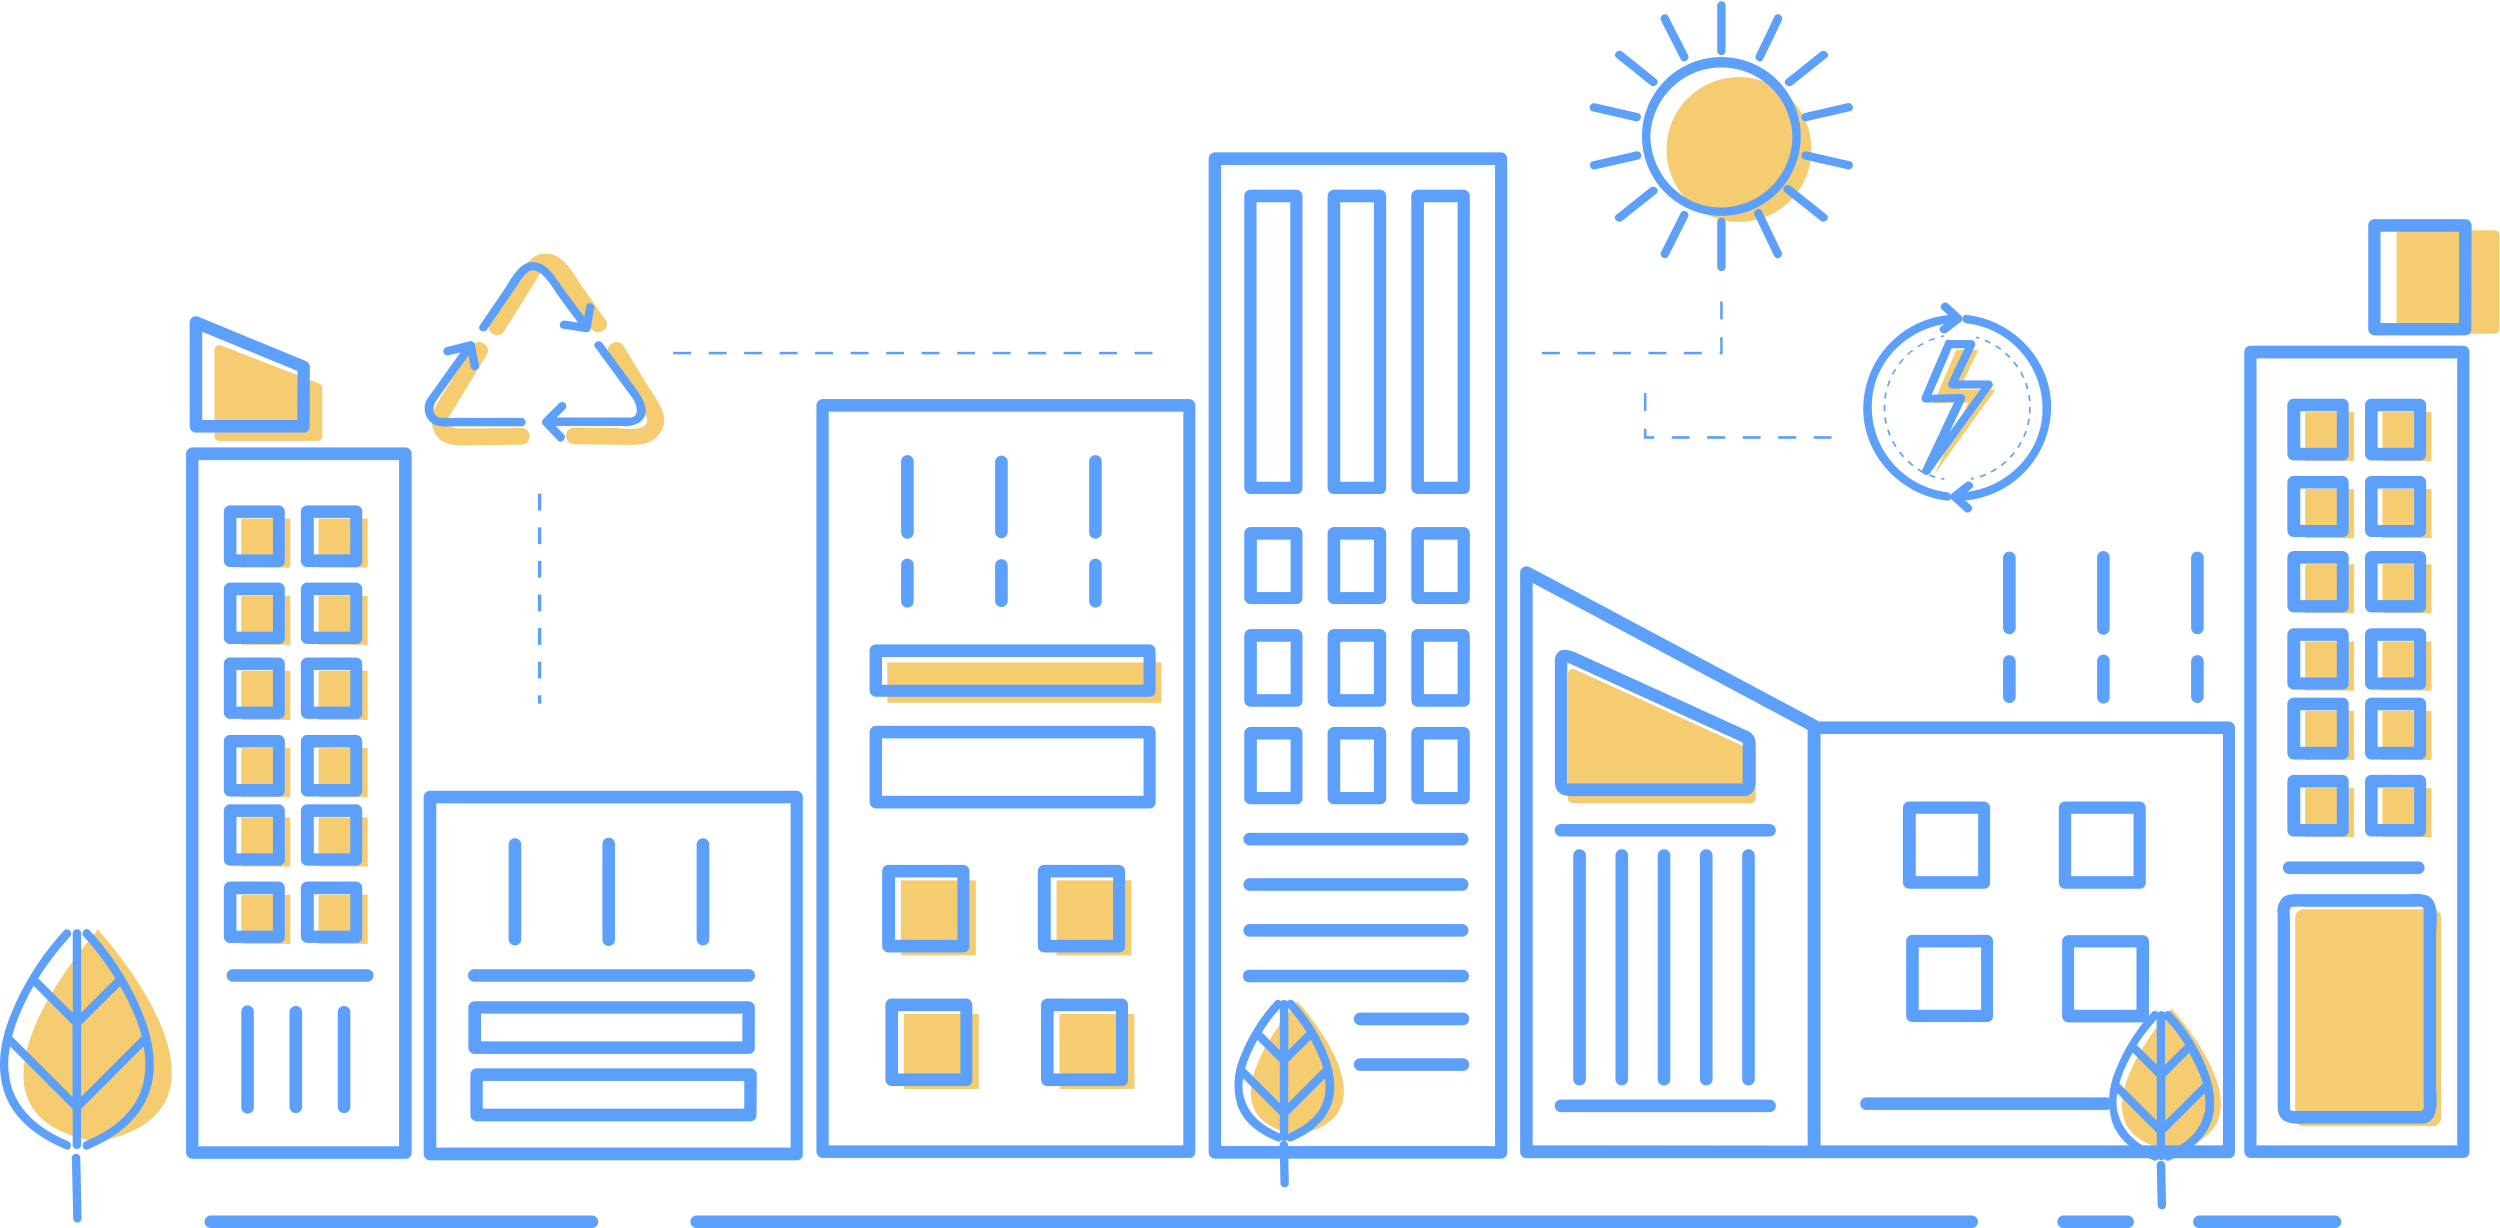 <svg width="171" height="84" viewBox="0 0 171 84" fill="none" xmlns="http://www.w3.org/2000/svg">
<path d="M79.441 45.309H60.692V48.071H79.441V45.309Z" fill="#F5CD70"/>
<path d="M66.748 60.216H61.621V65.343H66.748V60.216Z" fill="#F5CD70"/>
<path d="M77.395 60.216H72.268V65.343H77.395V60.216Z" fill="#F5CD70"/>
<path d="M66.948 69.357H61.821V74.485H66.948V69.357Z" fill="#F5CD70"/>
<path d="M77.595 69.357H72.468V74.485H77.595V69.357Z" fill="#F5CD70"/>
<path d="M21.733 30.157H14.985C14.904 30.158 14.825 30.128 14.767 30.072C14.708 30.016 14.673 29.939 14.67 29.858V23.905C14.672 23.854 14.687 23.805 14.713 23.761C14.739 23.717 14.774 23.68 14.817 23.654C14.86 23.627 14.909 23.61 14.96 23.606C15.01 23.602 15.061 23.611 15.108 23.631L21.851 26.245C21.908 26.266 21.957 26.303 21.992 26.352C22.027 26.401 22.046 26.459 22.048 26.519V29.858C22.044 29.939 22.01 30.016 21.951 30.072C21.892 30.128 21.814 30.158 21.733 30.157Z" fill="#F5CD70"/>
<path d="M170.551 22.828H164.332C164.115 22.828 163.922 22.709 163.922 22.562V16.015C163.922 15.868 164.098 15.749 164.332 15.749H170.551C170.768 15.749 170.96 15.868 170.96 16.015V22.562C170.96 22.709 170.764 22.828 170.551 22.828Z" fill="#F5CD70"/>
<path d="M161.025 28.172H157.67V31.528H161.025V28.172Z" fill="#F5CD70"/>
<path d="M166.316 28.172H162.961V31.528H166.316V28.172Z" fill="#F5CD70"/>
<path d="M161.025 33.455H157.67V36.81H161.025V33.455Z" fill="#F5CD70"/>
<path d="M166.316 33.455H162.961V36.81H166.316V33.455Z" fill="#F5CD70"/>
<path d="M161.025 38.59H157.67V41.946H161.025V38.59Z" fill="#F5CD70"/>
<path d="M166.316 38.59H162.961V41.946H166.316V38.59Z" fill="#F5CD70"/>
<path d="M161.025 43.877H157.67V47.232H161.025V43.877Z" fill="#F5CD70"/>
<path d="M166.316 43.877H162.961V47.232H166.316V43.877Z" fill="#F5CD70"/>
<path d="M161.025 48.623H157.67V51.979H161.025V48.623Z" fill="#F5CD70"/>
<path d="M166.316 48.623H162.961V51.979H166.316V48.623Z" fill="#F5CD70"/>
<path d="M161.025 53.906H157.67V57.262H161.025V53.906Z" fill="#F5CD70"/>
<path d="M166.316 53.906H162.961V57.262H166.316V53.906Z" fill="#F5CD70"/>
<path d="M133.822 23.933H135.316L134.023 26.65H136.49L132.316 32.44L134.632 27.538L132.251 27.595L133.822 23.933Z" fill="#F5CD70"/>
<path d="M122.451 13.734C124.386 11.799 124.386 8.662 122.451 6.727C120.516 4.791 117.379 4.791 115.443 6.727C113.508 8.662 113.508 11.799 115.443 13.734C117.379 15.67 120.516 15.67 122.451 13.734Z" fill="#F5CD70"/>
<path d="M6.814 63.723C6.814 63.723 6.773 63.506 6.699 63.592C6.621 63.506 6.576 63.727 6.576 63.727C4.985 65.576 -3.789 76.33 6.621 78.098V78.118H6.707H6.814V78.077C17.076 75.978 8.401 65.527 6.814 63.723Z" fill="#F5CD70"/>
<path d="M19.859 35.468H16.503V38.823H19.859V35.468Z" fill="#F5CD70"/>
<path d="M25.15 35.468H21.794V38.823H25.15V35.468Z" fill="#F5CD70"/>
<path d="M19.859 40.751H16.503V44.106H19.859V40.751Z" fill="#F5CD70"/>
<path d="M25.15 40.751H21.794V44.106H25.15V40.751Z" fill="#F5CD70"/>
<path d="M19.859 45.886H16.503V49.242H19.859V45.886Z" fill="#F5CD70"/>
<path d="M25.15 45.886H21.794V49.242H25.15V45.886Z" fill="#F5CD70"/>
<path d="M19.859 51.173H16.503V54.528H19.859V51.173Z" fill="#F5CD70"/>
<path d="M25.15 51.173H21.794V54.528H25.15V51.173Z" fill="#F5CD70"/>
<path d="M19.859 55.916H16.503V59.271H19.859V55.916Z" fill="#F5CD70"/>
<path d="M25.15 55.916H21.794V59.271H25.15V55.916Z" fill="#F5CD70"/>
<path d="M19.859 61.202H16.503V64.558H19.859V61.202Z" fill="#F5CD70"/>
<path d="M25.15 61.202H21.794V64.558H25.15V61.202Z" fill="#F5CD70"/>
<path d="M88.828 68.596C88.828 68.596 88.803 68.457 88.754 68.514C88.705 68.457 88.68 68.6 88.68 68.6C87.678 69.758 82.174 76.51 88.705 77.602V77.623H88.762H88.828V77.598C95.26 76.289 89.826 69.73 88.828 68.596Z" fill="#F5CD70"/>
<path d="M166.406 62.196H157.547C157.238 62.196 156.987 62.447 156.987 62.757V76.469C156.987 76.778 157.238 77.029 157.547 77.029H166.406C166.716 77.029 166.967 76.778 166.967 76.469V62.757C166.967 62.447 166.716 62.196 166.406 62.196Z" fill="#F5CD70"/>
<path d="M107.237 46.087V54.59C107.238 54.681 107.275 54.767 107.339 54.832C107.403 54.896 107.49 54.932 107.581 54.934H119.754C119.846 54.934 119.933 54.897 119.997 54.833C120.062 54.768 120.098 54.681 120.098 54.59V51.644C120.098 51.578 120.079 51.513 120.044 51.457C120.008 51.401 119.958 51.357 119.898 51.329L107.724 45.792C107.673 45.769 107.617 45.758 107.561 45.761C107.505 45.764 107.451 45.781 107.403 45.81C107.355 45.839 107.314 45.88 107.286 45.928C107.257 45.976 107.24 46.031 107.237 46.087Z" fill="#F5CD70"/>
<path d="M148.615 69.088C148.615 69.088 148.586 68.94 148.537 68.998C148.488 68.94 148.459 69.092 148.459 69.092C147.395 70.319 141.548 77.492 148.484 78.671V78.691H148.545H148.615V78.667C155.456 77.259 149.683 70.291 148.615 69.088Z" fill="#F5CD70"/>
<path d="M41.656 24.265L42.978 26.446C43.26 26.912 43.543 27.383 43.829 27.849C44.026 28.091 44.175 28.369 44.267 28.668C44.365 29.625 42.389 29.277 41.89 29.269L39.234 29.241C39.09 29.253 38.956 29.319 38.858 29.425C38.76 29.532 38.706 29.671 38.706 29.816C38.706 29.96 38.76 30.1 38.858 30.206C38.956 30.312 39.09 30.378 39.234 30.39L42.331 30.427C43.539 30.427 44.787 30.603 45.339 29.224C45.748 28.23 44.68 27.019 44.202 26.233C43.686 25.374 43.166 24.519 42.651 23.663C42.266 23.033 41.272 23.61 41.656 24.244V24.265Z" fill="#F5CD70"/>
<path d="M34.475 22.661L35.789 20.553L36.64 19.195C36.804 18.929 36.959 18.54 37.315 18.507C37.671 18.475 37.864 18.847 38.044 19.105L38.919 20.332L40.429 22.468C40.838 23.07 41.845 22.497 41.419 21.887L39.742 19.485C39.124 18.605 38.555 17.366 37.336 17.341C36.182 17.317 35.629 18.663 35.114 19.485L33.502 22.063C33.092 22.693 34.103 23.291 34.496 22.644L34.475 22.661Z" fill="#F5CD70"/>
<path d="M32.286 23.696L30.735 26.261C30.199 27.145 29.307 28.156 29.597 29.252C29.97 30.66 31.504 30.48 32.609 30.456L35.702 30.419C35.846 30.407 35.981 30.341 36.079 30.234C36.176 30.128 36.231 29.988 36.231 29.844C36.231 29.699 36.176 29.56 36.079 29.453C35.981 29.347 35.846 29.281 35.702 29.269L33.051 29.302H31.541C31.103 29.302 30.682 29.236 30.669 28.68C30.669 28.442 30.952 28.103 31.079 27.91C31.377 27.419 31.676 26.928 31.971 26.437C32.413 25.713 32.85 24.985 33.292 24.256C33.677 23.622 32.683 23.029 32.298 23.679L32.286 23.696Z" fill="#F5CD70"/>
<path d="M35.67 28.582H30.24C29.552 28.582 29.54 27.837 29.831 27.411L30.649 26.262L32.044 24.31C32.097 24.588 32.155 24.862 32.208 25.128C32.282 25.492 32.834 25.337 32.764 24.977C32.666 24.498 32.572 24.019 32.478 23.541C32.456 23.468 32.407 23.406 32.34 23.369C32.274 23.331 32.196 23.321 32.122 23.34L30.526 23.749C30.454 23.77 30.393 23.819 30.357 23.884C30.32 23.95 30.311 24.027 30.33 24.1C30.35 24.172 30.398 24.234 30.463 24.272C30.528 24.309 30.605 24.32 30.678 24.302L31.496 24.101L29.912 26.319L29.258 27.235C29.156 27.386 29.088 27.557 29.059 27.736C29.03 27.916 29.04 28.099 29.089 28.274C29.137 28.449 29.223 28.611 29.341 28.75C29.458 28.889 29.604 29 29.769 29.077C30.102 29.173 30.452 29.202 30.796 29.163H35.657C35.734 29.164 35.809 29.135 35.865 29.082C35.92 29.029 35.952 28.955 35.954 28.878C35.956 28.801 35.927 28.727 35.873 28.671C35.82 28.616 35.747 28.583 35.67 28.582Z" fill="#5DA0FB"/>
<path d="M38.26 20.34C38.669 20.913 39.115 21.49 39.541 22.063L38.649 21.928C38.285 21.871 38.129 22.423 38.493 22.48L40.04 22.718C40.113 22.738 40.191 22.728 40.258 22.69C40.324 22.653 40.372 22.59 40.392 22.517C40.474 22.047 40.56 21.572 40.642 21.097C40.707 20.737 40.151 20.582 40.089 20.946C40.044 21.187 40.003 21.429 39.962 21.67L38.555 19.78C38.011 19.047 37.45 17.902 36.402 17.926C35.465 17.947 34.876 19.24 34.422 19.907L32.818 22.255C32.609 22.562 33.104 22.849 33.313 22.542L34.602 20.655L35.469 19.387C35.636 19.067 35.87 18.788 36.157 18.569C36.971 18.086 37.9 19.858 38.26 20.34Z" fill="#5DA0FB"/>
<path d="M43.179 26.151L41.198 23.463C40.981 23.164 40.482 23.463 40.703 23.749C41.255 24.506 41.812 25.259 42.364 26.012L43.269 27.24C43.551 27.62 43.833 28.561 43.052 28.561H38.076L38.669 27.972C38.716 27.916 38.74 27.845 38.736 27.773C38.733 27.701 38.703 27.632 38.652 27.581C38.6 27.529 38.532 27.499 38.459 27.496C38.387 27.493 38.316 27.517 38.26 27.563L37.155 28.668C37.102 28.723 37.073 28.796 37.073 28.872C37.073 28.949 37.102 29.022 37.155 29.077L38.154 30.12C38.407 30.39 38.813 29.981 38.563 29.711C38.379 29.519 38.199 29.327 38.015 29.138H42.516C42.907 29.192 43.306 29.123 43.657 28.942C44.836 28.197 43.702 26.904 43.179 26.151Z" fill="#5DA0FB"/>
<path d="M135.361 23.188C135.295 23.163 135.23 23.147 135.16 23.127L135.189 23.016L135.397 23.078L135.361 23.188Z" fill="#5DA0FB"/>
<path d="M135.439 32.661L135.402 32.551C135.541 32.51 135.678 32.461 135.811 32.403L135.856 32.51C135.705 32.567 135.57 32.616 135.439 32.661ZM136.216 32.33L136.163 32.227C136.282 32.166 136.404 32.092 136.519 32.019L136.58 32.117C136.462 32.195 136.339 32.264 136.216 32.33ZM136.924 31.876L136.855 31.785C136.965 31.7 137.071 31.61 137.174 31.52L137.251 31.605C137.145 31.7 137.039 31.79 136.924 31.88V31.876ZM137.55 31.307L137.464 31.229C137.558 31.131 137.648 31.024 137.734 30.918L137.824 30.988C137.738 31.098 137.644 31.204 137.55 31.307ZM138.074 30.644L137.976 30.582C138.053 30.468 138.124 30.349 138.188 30.227L138.291 30.284C138.225 30.407 138.152 30.529 138.074 30.652V30.644ZM138.483 29.903L138.381 29.858C138.434 29.731 138.487 29.605 138.528 29.474L138.639 29.51C138.591 29.644 138.536 29.775 138.475 29.903H138.483ZM138.757 29.085L138.647 29.056C138.679 28.925 138.708 28.79 138.729 28.647H138.843C138.822 28.802 138.791 28.955 138.749 29.105L138.757 29.085ZM138.896 28.267H138.782C138.782 28.136 138.782 28.005 138.782 27.857V27.833H138.896C138.9 28.009 138.896 28.144 138.888 28.275L138.896 28.267ZM138.778 27.448C138.778 27.313 138.745 27.174 138.724 27.039L138.835 27.018C138.86 27.158 138.88 27.297 138.892 27.428L138.778 27.448ZM138.634 26.63C138.602 26.495 138.561 26.364 138.516 26.221L138.622 26.184C138.672 26.317 138.713 26.454 138.745 26.593L138.634 26.63ZM138.36 25.852C138.303 25.724 138.242 25.601 138.176 25.484L138.274 25.427C138.344 25.549 138.405 25.676 138.467 25.803L138.36 25.852ZM137.951 25.132C137.875 25.017 137.793 24.907 137.706 24.801L137.796 24.727C137.886 24.837 137.968 24.952 138.045 25.067L137.951 25.132ZM137.436 24.49C137.341 24.392 137.239 24.293 137.137 24.203L137.215 24.117C137.32 24.209 137.421 24.306 137.517 24.408L137.436 24.49ZM136.818 23.941C136.709 23.857 136.596 23.779 136.478 23.708L136.539 23.61C136.658 23.684 136.777 23.765 136.887 23.847L136.818 23.941ZM136.122 23.503C135.999 23.438 135.872 23.381 135.746 23.328L135.791 23.221C135.917 23.274 136.048 23.336 136.171 23.401L136.122 23.503Z" fill="#5DA0FB"/>
<path d="M134.817 32.821L134.792 32.706L135.001 32.665L135.025 32.776L134.817 32.821Z" fill="#5DA0FB"/>
<path d="M132.984 32.833L132.771 32.788L132.796 32.678L133.004 32.719L132.984 32.833Z" fill="#5DA0FB"/>
<path d="M132.349 32.698C132.21 32.653 132.071 32.604 131.94 32.547L131.985 32.44C132.116 32.493 132.251 32.542 132.394 32.587L132.349 32.698ZM131.531 32.362C131.4 32.294 131.273 32.221 131.15 32.141L131.212 32.043C131.332 32.122 131.456 32.194 131.584 32.26L131.531 32.362ZM130.802 31.88C130.688 31.79 130.577 31.695 130.467 31.597L130.545 31.511C130.65 31.608 130.761 31.7 130.876 31.785L130.802 31.88ZM130.16 31.286C130.062 31.18 129.968 31.065 129.878 30.951L129.968 30.881C130.053 30.996 130.148 31.106 130.242 31.208L130.16 31.286ZM129.632 30.586C129.553 30.463 129.481 30.336 129.415 30.206L129.517 30.153C129.582 30.28 129.653 30.405 129.73 30.525L129.632 30.586ZM129.223 29.809C129.17 29.678 129.116 29.539 129.076 29.4L129.182 29.367C129.227 29.502 129.276 29.637 129.329 29.776L129.223 29.809ZM128.961 28.991C128.928 28.847 128.904 28.704 128.883 28.557H128.998C129.015 28.695 129.039 28.831 129.071 28.966L128.961 28.991ZM128.842 28.123C128.842 28.045 128.842 27.968 128.842 27.89C128.842 27.812 128.842 27.751 128.842 27.685H128.957C128.957 27.751 128.957 27.816 128.957 27.886C128.957 27.955 128.957 28.037 128.957 28.115L128.842 28.123ZM128.994 27.264H128.879C128.896 27.119 128.92 26.976 128.953 26.834L129.063 26.859C129.031 26.969 129.006 27.108 128.99 27.252L128.994 27.264ZM129.174 26.445L129.063 26.409C129.108 26.27 129.157 26.134 129.211 25.999L129.317 26.04C129.26 26.151 129.223 26.282 129.17 26.417L129.174 26.445ZM129.497 25.652L129.395 25.602C129.461 25.472 129.533 25.345 129.612 25.222L129.71 25.283C129.632 25.373 129.558 25.5 129.493 25.623L129.497 25.652ZM129.955 24.931L129.861 24.862C129.951 24.743 130.045 24.633 130.144 24.522L130.225 24.6C130.13 24.687 130.039 24.795 129.951 24.923L129.955 24.931ZM130.528 24.297L130.45 24.211C130.557 24.113 130.667 24.019 130.782 23.929L130.856 24.019C130.737 24.08 130.63 24.17 130.524 24.268L130.528 24.297ZM131.203 23.773L131.142 23.675C131.261 23.598 131.387 23.524 131.518 23.454L131.572 23.557C131.444 23.613 131.32 23.676 131.199 23.745L131.203 23.773ZM131.956 23.364L131.911 23.258C132.046 23.201 132.185 23.151 132.32 23.106L132.353 23.217C132.217 23.251 132.083 23.294 131.952 23.344L131.956 23.364Z" fill="#5DA0FB"/>
<path d="M132.775 23.078L132.746 22.967L132.959 22.922V23.037L132.775 23.078Z" fill="#5DA0FB"/>
<path d="M133.192 33.672C131.706 33.49 130.346 32.748 129.388 31.598C128.431 30.447 127.949 28.974 128.04 27.48C128.208 24.412 130.925 22.083 133.928 22.091C134.004 22.091 134.077 22.061 134.131 22.008C134.185 21.954 134.215 21.881 134.215 21.805C134.215 21.729 134.185 21.656 134.131 21.602C134.077 21.549 134.004 21.519 133.928 21.519C132.297 21.513 130.724 22.124 129.525 23.23C128.326 24.336 127.589 25.854 127.463 27.48C127.189 30.905 129.861 33.856 133.192 34.248C133.556 34.289 133.552 33.717 133.192 33.672Z" fill="#5DA0FB"/>
<path d="M132.832 21.18L133.729 21.998V21.589L132.763 22.333C132.468 22.563 132.882 22.964 133.172 22.743L134.138 21.994C134.192 21.939 134.222 21.866 134.222 21.789C134.222 21.713 134.192 21.639 134.138 21.585L133.242 20.766C132.972 20.517 132.566 20.922 132.832 21.175V21.18Z" fill="#5DA0FB"/>
<path d="M134.498 22.113C135.973 22.283 137.33 23.005 138.295 24.133C139.26 25.262 139.763 26.713 139.703 28.197C139.584 31.27 136.912 33.648 133.905 33.688C133.829 33.688 133.756 33.719 133.702 33.772C133.648 33.826 133.618 33.899 133.618 33.975C133.618 34.051 133.648 34.124 133.702 34.178C133.756 34.231 133.829 34.261 133.905 34.261C135.508 34.244 137.047 33.632 138.224 32.543C139.401 31.454 140.131 29.966 140.272 28.369C140.587 24.907 137.874 21.908 134.502 21.54C134.134 21.499 134.138 22.076 134.502 22.113H134.498Z" fill="#5DA0FB"/>
<path d="M134.804 34.572L133.908 33.754V34.163L134.866 33.41C135.156 33.181 134.747 32.776 134.456 33.001L133.495 33.758C133.441 33.812 133.411 33.886 133.411 33.963C133.411 34.039 133.441 34.113 133.495 34.167L134.395 34.986C134.669 35.235 135.074 34.83 134.804 34.576V34.572Z" fill="#5DA0FB"/>
<path d="M133.315 23.822H134.841C134.759 23.675 134.673 23.532 134.592 23.389C134.154 24.313 133.712 25.238 133.274 26.167C133.254 26.21 133.244 26.257 133.247 26.304C133.249 26.351 133.263 26.397 133.287 26.438C133.311 26.478 133.345 26.512 133.386 26.536C133.426 26.56 133.472 26.574 133.519 26.576H136.04L135.795 26.167C134.371 28.134 132.949 30.105 131.531 32.08L132.026 32.37L134.379 27.378C134.404 27.334 134.417 27.285 134.417 27.234C134.416 27.184 134.403 27.134 134.378 27.09C134.353 27.046 134.316 27.01 134.273 26.984C134.229 26.959 134.18 26.945 134.129 26.945L131.699 27.006C131.785 27.149 131.866 27.292 131.948 27.415C132.494 26.171 133.028 24.924 133.552 23.675C133.695 23.34 133.2 23.045 133.057 23.385C132.512 24.631 131.977 25.879 131.453 27.129C131.433 27.171 131.423 27.218 131.426 27.265C131.428 27.313 131.442 27.359 131.466 27.399C131.49 27.44 131.524 27.474 131.565 27.498C131.605 27.522 131.651 27.536 131.699 27.538L134.129 27.481L133.884 27.047C133.093 28.716 132.304 30.386 131.519 32.055C131.48 32.121 131.469 32.199 131.488 32.273C131.507 32.347 131.555 32.41 131.621 32.448C131.686 32.487 131.765 32.498 131.838 32.478C131.912 32.459 131.975 32.411 132.014 32.346L136.277 26.429C136.298 26.386 136.307 26.339 136.305 26.291C136.302 26.244 136.288 26.198 136.263 26.157C136.238 26.116 136.204 26.082 136.163 26.059C136.122 26.035 136.075 26.021 136.028 26.02H133.507C133.593 26.163 133.675 26.306 133.757 26.429L135.074 23.696C135.099 23.652 135.112 23.603 135.112 23.552C135.112 23.502 135.099 23.453 135.075 23.409C135.05 23.366 135.014 23.329 134.971 23.303C134.928 23.277 134.879 23.263 134.829 23.262H133.315C133.253 23.279 133.199 23.315 133.16 23.366C133.122 23.416 133.101 23.478 133.101 23.542C133.101 23.606 133.122 23.668 133.16 23.718C133.199 23.769 133.253 23.806 133.315 23.822Z" fill="#5DA0FB"/>
<path d="M122.602 9.333C122.588 10.618 122.072 11.846 121.163 12.754C120.254 13.662 119.026 14.178 117.741 14.19C115.065 14.231 112.925 11.948 112.884 9.333C112.921 8.069 113.449 6.869 114.356 5.987C115.263 5.106 116.478 4.613 117.743 4.613C119.008 4.613 120.223 5.106 121.13 5.987C122.038 6.869 122.566 8.069 122.602 9.333C122.602 9.409 122.633 9.482 122.686 9.536C122.74 9.59 122.813 9.62 122.889 9.62C122.965 9.62 123.038 9.59 123.091 9.536C123.145 9.482 123.175 9.409 123.175 9.333C123.175 8.114 122.765 6.931 122.011 5.973C121.257 5.015 120.203 4.339 119.019 4.052C117.834 3.766 116.587 3.886 115.479 4.393C114.371 4.901 113.465 5.766 112.908 6.85C112.351 7.934 112.174 9.174 112.407 10.371C112.64 11.567 113.268 12.651 114.19 13.447C115.113 14.244 116.277 14.707 117.495 14.762C118.712 14.818 119.913 14.462 120.904 13.753C121.602 13.245 122.171 12.581 122.566 11.813C122.96 11.046 123.169 10.196 123.175 9.333C123.175 9.257 123.145 9.184 123.091 9.131C123.038 9.077 122.965 9.047 122.889 9.047C122.813 9.047 122.74 9.077 122.686 9.131C122.633 9.184 122.602 9.257 122.602 9.333Z" fill="#5DA0FB"/>
<path d="M110.556 3.948L112.888 5.822C113.175 6.052 113.584 5.651 113.297 5.413L110.965 3.539C110.679 3.31 110.269 3.715 110.556 3.948Z" fill="#5DA0FB"/>
<path d="M115.458 3.764L114.111 1.121C113.944 0.79 113.448 1.08 113.616 1.407L114.962 4.055C115.13 4.386 115.625 4.096 115.458 3.764Z" fill="#5DA0FB"/>
<path d="M109.107 11.584L112.066 10.909C112.426 10.827 112.27 10.275 111.91 10.356L108.956 11.032C108.592 11.113 108.747 11.666 109.107 11.584Z" fill="#5DA0FB"/>
<path d="M112.037 7.737L109.091 7.066C108.731 6.985 108.575 7.537 108.94 7.619L111.882 8.29C112.242 8.376 112.397 7.819 112.037 7.737Z" fill="#5DA0FB"/>
<path d="M117.458 0.372V3.486C117.458 3.562 117.489 3.635 117.542 3.688C117.596 3.742 117.669 3.772 117.745 3.772C117.821 3.772 117.894 3.742 117.947 3.688C118.001 3.635 118.031 3.562 118.031 3.486V0.372C118.031 0.296 118.001 0.223 117.947 0.169C117.894 0.116 117.821 0.085 117.745 0.085C117.669 0.085 117.596 0.116 117.542 0.169C117.489 0.223 117.458 0.296 117.458 0.372Z" fill="#5DA0FB"/>
<path d="M120.598 4.055L121.874 1.407C122.034 1.076 121.539 0.785 121.375 1.121C120.966 2 120.528 2.884 120.103 3.764C119.943 4.096 120.438 4.39 120.598 4.055Z" fill="#5DA0FB"/>
<path d="M110.961 15.103L113.293 13.241C113.584 13.012 113.175 12.607 112.884 12.832L110.552 14.694C110.261 14.923 110.67 15.328 110.961 15.103Z" fill="#5DA0FB"/>
<path d="M126.534 11.032L123.58 10.356C123.216 10.275 123.064 10.827 123.424 10.909L126.383 11.584C126.743 11.666 126.894 11.113 126.534 11.032Z" fill="#5DA0FB"/>
<path d="M122.07 13.134L124.526 15.094C124.812 15.324 125.221 14.918 124.935 14.685L122.48 12.721C122.193 12.496 121.784 12.897 122.07 13.13V13.134Z" fill="#5DA0FB"/>
<path d="M123.58 8.282L126.534 7.607C126.894 7.525 126.743 6.972 126.383 7.054L123.424 7.737C123.064 7.819 123.216 8.372 123.58 8.29V8.282Z" fill="#5DA0FB"/>
<path d="M124.53 3.543L122.181 5.417C121.891 5.65 122.3 6.051 122.59 5.826L124.939 3.952C125.23 3.723 124.82 3.318 124.53 3.543Z" fill="#5DA0FB"/>
<path d="M121.858 17.231L120.512 14.436C120.352 14.105 119.857 14.395 120.017 14.727C120.463 15.66 120.913 16.589 121.359 17.522C121.522 17.853 122.018 17.562 121.858 17.231Z" fill="#5DA0FB"/>
<path d="M117.458 15.177V18.258C117.458 18.334 117.489 18.407 117.542 18.46C117.596 18.514 117.669 18.544 117.745 18.544C117.821 18.544 117.894 18.514 117.947 18.46C118.001 18.407 118.031 18.334 118.031 18.258V15.177C118.031 15.101 118.001 15.028 117.947 14.974C117.894 14.92 117.821 14.89 117.745 14.89C117.669 14.89 117.596 14.92 117.542 14.974C117.489 15.028 117.458 15.101 117.458 15.177Z" fill="#5DA0FB"/>
<path d="M114.112 17.521C114.562 16.635 115.011 15.747 115.458 14.857C115.626 14.53 115.131 14.24 114.963 14.567L113.617 17.231C113.453 17.558 113.948 17.849 114.112 17.521Z" fill="#5DA0FB"/>
<path d="M14.421 83.999H40.49C40.604 83.999 40.714 83.953 40.794 83.873C40.875 83.792 40.92 83.683 40.92 83.569C40.92 83.455 40.875 83.346 40.794 83.265C40.714 83.184 40.604 83.139 40.49 83.139H14.421C14.307 83.139 14.198 83.184 14.117 83.265C14.037 83.346 13.991 83.455 13.991 83.569C13.991 83.683 14.037 83.792 14.117 83.873C14.198 83.953 14.307 83.999 14.421 83.999Z" fill="#5DA0FB"/>
<path d="M47.651 83.999H134.866C134.98 83.999 135.089 83.953 135.17 83.873C135.25 83.792 135.295 83.683 135.295 83.569C135.295 83.455 135.25 83.346 135.17 83.265C135.089 83.184 134.98 83.139 134.866 83.139H47.651C47.537 83.139 47.428 83.184 47.347 83.265C47.267 83.346 47.221 83.455 47.221 83.569C47.221 83.683 47.267 83.792 47.347 83.873C47.428 83.953 47.537 83.999 47.651 83.999Z" fill="#5DA0FB"/>
<path d="M141.151 83.999H145.53C145.644 83.999 145.753 83.953 145.833 83.873C145.914 83.792 145.959 83.683 145.959 83.569C145.959 83.455 145.914 83.346 145.833 83.265C145.753 83.184 145.644 83.139 145.53 83.139H141.151C141.037 83.139 140.928 83.184 140.848 83.265C140.767 83.346 140.722 83.455 140.722 83.569C140.722 83.683 140.767 83.792 140.848 83.873C140.928 83.953 141.037 83.999 141.151 83.999Z" fill="#5DA0FB"/>
<path d="M150.435 83.999H159.72C159.834 83.999 159.943 83.953 160.024 83.873C160.104 83.792 160.15 83.683 160.15 83.569C160.15 83.455 160.104 83.346 160.024 83.265C159.943 83.184 159.834 83.139 159.72 83.139H150.435C150.322 83.139 150.212 83.184 150.132 83.265C150.051 83.346 150.006 83.455 150.006 83.569C150.006 83.683 150.051 83.792 150.132 83.873C150.212 83.953 150.322 83.999 150.435 83.999Z" fill="#5DA0FB"/>
<path d="M9.928 69.774C9.073 67.5 7.782 65.415 6.126 63.637C5.877 63.362 5.472 63.772 5.717 64.046C6.531 64.937 7.258 65.903 7.89 66.931L5.549 69.271V63.841C5.549 63.765 5.519 63.692 5.465 63.639C5.412 63.585 5.339 63.555 5.263 63.555C5.187 63.555 5.114 63.585 5.06 63.639C5.007 63.692 4.976 63.765 4.976 63.841V69.279L2.64 66.947L2.615 66.922C3.251 65.903 3.98 64.944 4.792 64.058C5.042 63.788 4.637 63.379 4.383 63.649C2.76 65.407 1.485 67.456 0.623 69.689C0.025 71.26 -0.245 73.028 0.279 74.656C0.913 76.628 2.681 77.852 4.51 78.617C4.854 78.756 5.001 78.208 4.661 78.061C2.894 77.324 1.277 76.125 0.745 74.206C0.525 73.344 0.504 72.442 0.684 71.571L4.972 75.855V78.31C4.972 78.386 5.003 78.459 5.056 78.513C5.11 78.566 5.183 78.597 5.259 78.597C5.335 78.597 5.408 78.566 5.461 78.513C5.515 78.459 5.545 78.386 5.545 78.31V75.855L9.821 71.571C9.986 72.409 9.976 73.273 9.793 74.108C9.33 76.076 7.624 77.324 5.848 78.061C5.513 78.204 5.66 78.756 5.999 78.617C7.833 77.852 9.49 76.673 10.198 74.754C10.791 73.142 10.484 71.338 9.928 69.774ZM0.86 70.933L0.823 70.9C0.947 70.434 1.099 69.977 1.277 69.529C1.568 68.806 1.908 68.105 2.296 67.43L4.96 70.094V75.028L0.86 70.933ZM9.641 70.933L5.549 75.024V70.098L8.213 67.438C8.582 68.079 8.91 68.744 9.195 69.427C9.395 69.906 9.562 70.398 9.694 70.9C9.674 70.906 9.656 70.917 9.641 70.933Z" fill="#5DA0FB"/>
<path d="M4.915 79.174C4.948 80.561 4.976 81.948 5.009 83.335C5.009 83.411 5.039 83.484 5.093 83.538C5.147 83.591 5.22 83.621 5.296 83.621C5.372 83.621 5.444 83.591 5.498 83.538C5.552 83.484 5.582 83.411 5.582 83.335C5.553 81.948 5.521 80.561 5.492 79.174C5.484 79.103 5.45 79.038 5.396 78.991C5.343 78.944 5.275 78.918 5.204 78.918C5.132 78.918 5.064 78.944 5.011 78.991C4.957 79.038 4.923 79.103 4.915 79.174Z" fill="#5DA0FB"/>
<path d="M81.348 27.296H56.252C56.142 27.304 56.038 27.352 55.962 27.433C55.886 27.513 55.844 27.619 55.843 27.73V78.768C55.844 78.879 55.886 78.985 55.962 79.066C56.038 79.146 56.142 79.195 56.252 79.202H81.348C81.402 79.203 81.456 79.193 81.507 79.173C81.558 79.152 81.603 79.122 81.642 79.084C81.681 79.045 81.711 78.999 81.731 78.948C81.752 78.898 81.762 78.843 81.761 78.789V27.73C81.76 27.619 81.717 27.512 81.64 27.431C81.563 27.351 81.459 27.303 81.348 27.296ZM64.734 78.339H56.682V28.16H80.938V78.339H64.734Z" fill="#5DA0FB"/>
<path d="M54.509 54.086H29.413C29.299 54.087 29.189 54.133 29.108 54.215C29.027 54.296 28.981 54.406 28.98 54.52V78.937C28.981 79.051 29.027 79.16 29.108 79.241C29.189 79.321 29.299 79.366 29.413 79.366H54.509C54.617 79.368 54.721 79.327 54.799 79.252C54.874 79.174 54.916 79.069 54.914 78.961V54.52C54.913 54.41 54.871 54.304 54.796 54.224C54.721 54.144 54.618 54.095 54.509 54.086ZM37.896 78.495H29.843V54.95H54.079V78.495H37.896Z" fill="#5DA0FB"/>
<path d="M102.683 10.418H83.082C82.972 10.425 82.869 10.473 82.793 10.554C82.717 10.634 82.674 10.741 82.673 10.851V78.822C82.674 78.932 82.717 79.038 82.793 79.118C82.869 79.197 82.972 79.245 83.082 79.251H102.683C102.791 79.253 102.895 79.212 102.973 79.137C103.048 79.059 103.09 78.955 103.088 78.846V10.851C103.087 10.741 103.045 10.636 102.97 10.555C102.895 10.475 102.792 10.426 102.683 10.418ZM85.497 78.392H83.52V11.285H102.261V78.392H85.497Z" fill="#5DA0FB"/>
<path d="M168.505 23.643H153.917C153.811 23.648 153.71 23.694 153.635 23.769C153.559 23.845 153.514 23.945 153.508 24.052V78.769C153.509 78.879 153.552 78.986 153.628 79.066C153.704 79.147 153.807 79.195 153.917 79.202H168.505C168.559 79.203 168.612 79.192 168.662 79.172C168.712 79.152 168.757 79.122 168.796 79.084C168.833 79.045 168.863 78.999 168.883 78.948C168.902 78.897 168.912 78.843 168.91 78.789V24.072C168.909 23.963 168.867 23.858 168.792 23.778C168.717 23.698 168.614 23.65 168.505 23.643ZM154.347 46.557V24.514H168.071V78.339H154.347V46.565V46.557Z" fill="#5DA0FB"/>
<path d="M169.058 15.422C169.057 15.307 169.011 15.198 168.929 15.117C168.848 15.035 168.739 14.989 168.624 14.988H162.396C162.286 14.995 162.182 15.044 162.106 15.125C162.03 15.205 161.988 15.311 161.987 15.422V22.53C161.993 22.636 162.038 22.737 162.113 22.812C162.189 22.888 162.289 22.933 162.396 22.939H168.624C168.678 22.94 168.732 22.931 168.783 22.911C168.833 22.892 168.879 22.862 168.919 22.824C168.956 22.786 168.986 22.741 169.007 22.691C169.027 22.641 169.038 22.588 169.037 22.534L169.058 15.422ZM168.194 22.096H162.826V15.852H168.194V22.096Z" fill="#5DA0FB"/>
<path d="M21.196 25.091C21.193 24.999 21.161 24.909 21.105 24.836C21.048 24.762 20.97 24.709 20.881 24.682L13.516 21.646C13.453 21.628 13.386 21.626 13.321 21.638C13.257 21.65 13.196 21.677 13.143 21.717C13.091 21.756 13.048 21.807 13.018 21.866C12.988 21.925 12.972 21.989 12.972 22.055V29.159C12.973 29.273 13.018 29.382 13.098 29.463C13.179 29.544 13.287 29.59 13.401 29.592H20.767C20.821 29.594 20.875 29.584 20.926 29.565C20.976 29.545 21.022 29.515 21.061 29.478C21.099 29.439 21.129 29.393 21.148 29.342C21.168 29.291 21.177 29.238 21.176 29.183L21.196 25.091ZM20.337 28.729H13.831V22.694L20.349 25.374L20.337 28.729Z" fill="#5DA0FB"/>
<path d="M27.744 30.603H13.16C13.046 30.604 12.937 30.649 12.856 30.73C12.775 30.81 12.729 30.919 12.727 31.033V78.834C12.729 78.948 12.775 79.057 12.856 79.137C12.937 79.217 13.046 79.263 13.16 79.264H27.744C27.798 79.265 27.852 79.256 27.903 79.236C27.953 79.217 27.999 79.187 28.038 79.149C28.076 79.111 28.106 79.066 28.127 79.016C28.147 78.966 28.157 78.913 28.157 78.859V31.033C28.155 30.922 28.112 30.816 28.035 30.737C27.958 30.657 27.854 30.609 27.744 30.603ZM13.574 78.405V31.471H27.298V78.405H13.574Z" fill="#5DA0FB"/>
<path d="M152.477 49.348H124.399C124.375 49.323 124.347 49.302 124.317 49.287L109.255 41.242C107.713 40.423 106.169 39.605 104.623 38.787C104.557 38.75 104.483 38.731 104.408 38.731C104.332 38.731 104.259 38.751 104.193 38.789C104.128 38.826 104.074 38.88 104.036 38.945C103.998 39.01 103.977 39.084 103.976 39.159V78.789C103.977 78.9 104.019 79.006 104.095 79.087C104.171 79.167 104.275 79.216 104.385 79.223H152.457C152.511 79.224 152.566 79.214 152.616 79.193C152.667 79.173 152.713 79.143 152.752 79.104C152.79 79.066 152.82 79.02 152.841 78.969C152.861 78.918 152.871 78.864 152.87 78.81V49.778C152.869 49.67 152.828 49.567 152.756 49.488C152.683 49.409 152.584 49.359 152.477 49.348ZM106.943 78.339H104.835V39.875L119.251 47.576L123.642 49.921V78.36L106.943 78.339ZM136.613 78.339H124.53V50.207H152.048V78.339H136.613Z" fill="#5DA0FB"/>
<path d="M32.437 67.152H51.215C51.329 67.152 51.438 67.107 51.519 67.026C51.599 66.946 51.644 66.837 51.644 66.723C51.644 66.609 51.599 66.499 51.519 66.419C51.438 66.338 51.329 66.293 51.215 66.293H32.437C32.323 66.293 32.214 66.338 32.133 66.419C32.053 66.499 32.007 66.609 32.007 66.723C32.007 66.837 32.053 66.946 32.133 67.026C32.214 67.107 32.323 67.152 32.437 67.152Z" fill="#5DA0FB"/>
<path d="M15.931 67.152H25.121C25.235 67.152 25.344 67.107 25.425 67.026C25.506 66.946 25.551 66.837 25.551 66.723C25.551 66.609 25.506 66.499 25.425 66.419C25.344 66.338 25.235 66.293 25.121 66.293H15.931C15.817 66.293 15.707 66.338 15.627 66.419C15.546 66.499 15.501 66.609 15.501 66.723C15.501 66.837 15.546 66.946 15.627 67.026C15.707 67.107 15.817 67.152 15.931 67.152Z" fill="#5DA0FB"/>
<path d="M35.653 64.276V57.729C35.643 57.621 35.593 57.522 35.513 57.449C35.433 57.377 35.33 57.337 35.222 57.337C35.114 57.337 35.01 57.377 34.93 57.449C34.85 57.522 34.8 57.621 34.79 57.729V64.276C34.8 64.383 34.85 64.482 34.93 64.555C35.01 64.627 35.114 64.667 35.222 64.667C35.33 64.667 35.433 64.627 35.513 64.555C35.593 64.482 35.643 64.383 35.653 64.276Z" fill="#5DA0FB"/>
<path d="M42.065 64.275V57.728C42.065 57.614 42.02 57.505 41.94 57.425C41.859 57.344 41.75 57.299 41.636 57.299C41.522 57.299 41.413 57.344 41.332 57.425C41.251 57.505 41.206 57.614 41.206 57.728V64.275C41.206 64.389 41.251 64.499 41.332 64.579C41.413 64.66 41.522 64.705 41.636 64.705C41.75 64.705 41.859 64.66 41.94 64.579C42.02 64.499 42.065 64.389 42.065 64.275Z" fill="#5DA0FB"/>
<path d="M48.514 64.276V57.729C48.504 57.621 48.454 57.522 48.374 57.449C48.294 57.377 48.19 57.337 48.083 57.337C47.975 57.337 47.871 57.377 47.791 57.449C47.711 57.522 47.661 57.621 47.651 57.729V64.276C47.661 64.383 47.711 64.482 47.791 64.555C47.871 64.627 47.975 64.667 48.083 64.667C48.19 64.667 48.294 64.627 48.374 64.555C48.454 64.482 48.504 64.383 48.514 64.276Z" fill="#5DA0FB"/>
<path d="M17.363 75.745V69.198C17.363 69.084 17.317 68.975 17.237 68.894C17.156 68.814 17.047 68.769 16.933 68.769C16.819 68.769 16.71 68.814 16.629 68.894C16.549 68.975 16.503 69.084 16.503 69.198V75.745C16.503 75.859 16.549 75.969 16.629 76.049C16.71 76.13 16.819 76.175 16.933 76.175C17.047 76.175 17.156 76.13 17.237 76.049C17.317 75.969 17.363 75.859 17.363 75.745Z" fill="#5DA0FB"/>
<path d="M20.665 75.744V69.197C20.654 69.09 20.604 68.991 20.524 68.918C20.445 68.846 20.341 68.806 20.233 68.806C20.125 68.806 20.021 68.846 19.942 68.918C19.862 68.991 19.812 69.09 19.801 69.197V75.744C19.812 75.852 19.862 75.951 19.942 76.023C20.021 76.096 20.125 76.136 20.233 76.136C20.341 76.136 20.445 76.096 20.524 76.023C20.604 75.951 20.654 75.852 20.665 75.744Z" fill="#5DA0FB"/>
<path d="M23.967 75.744V69.197C23.956 69.09 23.906 68.991 23.827 68.918C23.747 68.846 23.643 68.806 23.535 68.806C23.427 68.806 23.324 68.846 23.244 68.918C23.164 68.991 23.114 69.09 23.104 69.197V75.744C23.114 75.852 23.164 75.951 23.244 76.023C23.324 76.096 23.427 76.136 23.535 76.136C23.643 76.136 23.747 76.096 23.827 76.023C23.906 75.951 23.956 75.852 23.967 75.744Z" fill="#5DA0FB"/>
<path d="M137.873 47.695V45.203C137.863 45.096 137.813 44.996 137.733 44.923C137.653 44.851 137.549 44.811 137.441 44.811C137.334 44.811 137.23 44.851 137.15 44.923C137.07 44.996 137.02 45.096 137.01 45.203V47.695C137.02 47.802 137.07 47.901 137.15 47.974C137.23 48.046 137.334 48.086 137.441 48.086C137.549 48.086 137.653 48.046 137.733 47.974C137.813 47.901 137.863 47.802 137.873 47.695Z" fill="#5DA0FB"/>
<path d="M144.302 47.695V45.203C144.302 45.089 144.256 44.979 144.176 44.899C144.095 44.818 143.986 44.773 143.872 44.773C143.758 44.773 143.649 44.818 143.568 44.899C143.488 44.979 143.442 45.089 143.442 45.203V47.695C143.442 47.809 143.488 47.918 143.568 47.998C143.649 48.079 143.758 48.124 143.872 48.124C143.986 48.124 144.095 48.079 144.176 47.998C144.256 47.918 144.302 47.809 144.302 47.695Z" fill="#5DA0FB"/>
<path d="M150.734 47.695V45.203C150.724 45.096 150.674 44.996 150.594 44.923C150.514 44.851 150.411 44.811 150.303 44.811C150.195 44.811 150.091 44.851 150.011 44.923C149.932 44.996 149.882 45.096 149.871 45.203V47.695C149.882 47.802 149.932 47.901 150.011 47.974C150.091 48.046 150.195 48.086 150.303 48.086C150.411 48.086 150.514 48.046 150.594 47.974C150.674 47.901 150.724 47.802 150.734 47.695Z" fill="#5DA0FB"/>
<path d="M137.873 42.989V38.12C137.863 38.012 137.813 37.913 137.733 37.84C137.653 37.768 137.549 37.728 137.441 37.728C137.334 37.728 137.23 37.768 137.15 37.84C137.07 37.913 137.02 38.012 137.01 38.12V42.989C137.02 43.096 137.07 43.196 137.15 43.268C137.23 43.341 137.334 43.381 137.441 43.381C137.549 43.381 137.653 43.341 137.733 43.268C137.813 43.196 137.863 43.096 137.873 42.989Z" fill="#5DA0FB"/>
<path d="M144.302 42.989V38.12C144.302 38.006 144.256 37.897 144.176 37.816C144.095 37.736 143.986 37.69 143.872 37.69C143.758 37.69 143.649 37.736 143.568 37.816C143.488 37.897 143.442 38.006 143.442 38.12V42.989C143.442 43.103 143.488 43.213 143.568 43.293C143.649 43.374 143.758 43.419 143.872 43.419C143.986 43.419 144.095 43.374 144.176 43.293C144.256 43.213 144.302 43.103 144.302 42.989Z" fill="#5DA0FB"/>
<path d="M150.734 42.989V38.12C150.724 38.012 150.674 37.913 150.594 37.84C150.514 37.768 150.411 37.728 150.303 37.728C150.195 37.728 150.091 37.768 150.011 37.84C149.932 37.913 149.882 38.012 149.871 38.12V42.989C149.882 43.096 149.932 43.196 150.011 43.268C150.091 43.341 150.195 43.381 150.303 43.381C150.411 43.381 150.514 43.341 150.594 43.268C150.674 43.196 150.724 43.096 150.734 42.989Z" fill="#5DA0FB"/>
<path d="M62.496 41.132V38.64C62.496 38.526 62.451 38.416 62.371 38.336C62.29 38.255 62.181 38.21 62.067 38.21C61.953 38.21 61.844 38.255 61.763 38.336C61.682 38.416 61.637 38.526 61.637 38.64V41.132C61.637 41.245 61.682 41.355 61.763 41.435C61.844 41.516 61.953 41.561 62.067 41.561C62.181 41.561 62.29 41.516 62.371 41.435C62.451 41.355 62.496 41.245 62.496 41.132Z" fill="#5DA0FB"/>
<path d="M68.929 41.132V38.64C68.918 38.532 68.868 38.433 68.789 38.361C68.709 38.288 68.605 38.248 68.497 38.248C68.389 38.248 68.285 38.288 68.206 38.361C68.126 38.433 68.076 38.532 68.065 38.64V41.132C68.076 41.239 68.126 41.338 68.206 41.411C68.285 41.483 68.389 41.523 68.497 41.523C68.605 41.523 68.709 41.483 68.789 41.411C68.868 41.338 68.918 41.239 68.929 41.132Z" fill="#5DA0FB"/>
<path d="M75.357 41.132V38.64C75.357 38.526 75.312 38.416 75.231 38.336C75.151 38.255 75.042 38.21 74.928 38.21C74.814 38.21 74.704 38.255 74.624 38.336C74.543 38.416 74.498 38.526 74.498 38.64V41.132C74.498 41.245 74.543 41.355 74.624 41.435C74.704 41.516 74.814 41.561 74.928 41.561C75.042 41.561 75.151 41.516 75.231 41.435C75.312 41.355 75.357 41.245 75.357 41.132Z" fill="#5DA0FB"/>
<path d="M62.496 36.422V31.557C62.496 31.443 62.451 31.333 62.371 31.253C62.29 31.172 62.181 31.127 62.067 31.127C61.953 31.127 61.844 31.172 61.763 31.253C61.682 31.333 61.637 31.443 61.637 31.557V36.422C61.637 36.536 61.682 36.645 61.763 36.726C61.844 36.806 61.953 36.852 62.067 36.852C62.181 36.852 62.29 36.806 62.371 36.726C62.451 36.645 62.496 36.536 62.496 36.422Z" fill="#5DA0FB"/>
<path d="M68.929 36.422V31.557C68.918 31.45 68.868 31.35 68.789 31.277C68.709 31.205 68.605 31.165 68.497 31.165C68.389 31.165 68.285 31.205 68.206 31.277C68.126 31.35 68.076 31.45 68.065 31.557V36.422C68.076 36.529 68.126 36.629 68.206 36.701C68.285 36.773 68.389 36.814 68.497 36.814C68.605 36.814 68.709 36.773 68.789 36.701C68.868 36.629 68.918 36.529 68.929 36.422Z" fill="#5DA0FB"/>
<path d="M75.357 36.422V31.557C75.357 31.443 75.312 31.333 75.231 31.253C75.151 31.172 75.042 31.127 74.928 31.127C74.814 31.127 74.704 31.172 74.624 31.253C74.543 31.333 74.498 31.443 74.498 31.557V36.422C74.498 36.536 74.543 36.645 74.624 36.726C74.704 36.806 74.814 36.852 74.928 36.852C75.042 36.852 75.151 36.806 75.231 36.726C75.312 36.645 75.357 36.536 75.357 36.422Z" fill="#5DA0FB"/>
<path d="M135.717 60.789C135.825 60.791 135.93 60.749 136.008 60.674C136.045 60.635 136.075 60.589 136.095 60.538C136.114 60.488 136.124 60.434 136.122 60.38V55.232C136.116 55.122 136.068 55.018 135.988 54.942C135.909 54.866 135.803 54.824 135.693 54.823H130.565C130.459 54.829 130.358 54.874 130.283 54.949C130.207 55.025 130.162 55.125 130.156 55.232V60.359C130.157 60.469 130.2 60.575 130.276 60.655C130.352 60.735 130.455 60.782 130.565 60.789H135.717ZM135.308 59.929H131.04V55.662H135.308V59.929Z" fill="#5DA0FB"/>
<path d="M146.364 60.789C146.472 60.791 146.576 60.749 146.654 60.674C146.692 60.635 146.721 60.589 146.741 60.538C146.761 60.488 146.77 60.434 146.769 60.38V55.232C146.763 55.125 146.718 55.025 146.642 54.949C146.567 54.874 146.466 54.829 146.36 54.823H141.232C141.126 54.829 141.025 54.874 140.95 54.949C140.874 55.025 140.829 55.125 140.823 55.232V60.359C140.82 60.414 140.829 60.47 140.848 60.522C140.868 60.574 140.897 60.622 140.936 60.662C140.974 60.702 141.02 60.734 141.071 60.756C141.122 60.778 141.177 60.789 141.232 60.789H146.364ZM145.934 59.929H141.666V55.662H145.934V59.929Z" fill="#5DA0FB"/>
<path d="M135.918 63.944H130.791C130.684 63.95 130.583 63.995 130.508 64.07C130.432 64.146 130.387 64.246 130.381 64.353V69.48C130.382 69.59 130.425 69.696 130.501 69.776C130.577 69.856 130.681 69.904 130.791 69.91H135.918C136.026 69.912 136.13 69.87 136.208 69.795C136.283 69.717 136.325 69.613 136.323 69.505V64.374C136.322 64.264 136.28 64.159 136.205 64.079C136.13 63.999 136.027 63.951 135.918 63.944ZM135.509 69.071H131.241V64.803H135.509V69.071Z" fill="#5DA0FB"/>
<path d="M146.994 64.374C146.988 64.267 146.943 64.166 146.868 64.091C146.792 64.015 146.692 63.97 146.585 63.964H141.458C141.351 63.97 141.251 64.015 141.175 64.091C141.1 64.166 141.055 64.267 141.049 64.374V69.501C141.05 69.611 141.092 69.717 141.168 69.796C141.244 69.876 141.348 69.924 141.458 69.93H146.585C146.693 69.932 146.798 69.891 146.876 69.816C146.951 69.738 146.992 69.633 146.99 69.525L146.994 64.374ZM146.135 69.071H141.867V64.803H146.135V69.071Z" fill="#5DA0FB"/>
<path d="M160.244 27.273H156.888C156.774 27.273 156.665 27.319 156.584 27.399C156.503 27.48 156.457 27.588 156.455 27.702V31.062C156.456 31.176 156.502 31.286 156.583 31.367C156.664 31.448 156.774 31.494 156.888 31.495H160.244C160.352 31.497 160.456 31.456 160.534 31.381C160.572 31.342 160.601 31.296 160.621 31.245C160.641 31.194 160.65 31.14 160.649 31.086V27.731C160.656 27.616 160.617 27.504 160.541 27.418C160.465 27.332 160.358 27.28 160.244 27.273ZM159.835 30.628H157.338V28.132H159.835V30.628Z" fill="#5DA0FB"/>
<path d="M165.535 27.273H162.179C162.069 27.279 161.966 27.327 161.89 27.406C161.814 27.486 161.771 27.592 161.77 27.702V31.062C161.771 31.172 161.813 31.278 161.889 31.359C161.965 31.439 162.069 31.488 162.179 31.495H165.535C165.589 31.497 165.643 31.487 165.693 31.468C165.744 31.448 165.79 31.418 165.829 31.381C165.868 31.342 165.898 31.296 165.918 31.245C165.939 31.195 165.949 31.141 165.948 31.086V27.731C165.953 27.615 165.913 27.502 165.836 27.416C165.758 27.331 165.65 27.279 165.535 27.273ZM165.125 30.628H162.629V28.132H165.125V30.628Z" fill="#5DA0FB"/>
<path d="M160.244 32.555H156.888C156.778 32.556 156.671 32.598 156.591 32.674C156.511 32.75 156.462 32.853 156.455 32.964V36.323C156.462 36.434 156.511 36.537 156.591 36.613C156.671 36.689 156.778 36.732 156.888 36.733H160.244C160.352 36.734 160.456 36.693 160.534 36.618C160.609 36.54 160.651 36.436 160.649 36.327V32.984C160.648 32.875 160.606 32.77 160.531 32.69C160.455 32.61 160.353 32.562 160.244 32.555ZM159.835 35.91H157.338V33.418H159.835V35.91Z" fill="#5DA0FB"/>
<path d="M165.535 32.555H162.179C162.073 32.561 161.972 32.606 161.896 32.681C161.821 32.757 161.776 32.857 161.77 32.964V36.323C161.776 36.43 161.821 36.531 161.896 36.606C161.972 36.682 162.073 36.727 162.179 36.733H165.535C165.589 36.734 165.643 36.724 165.693 36.705C165.744 36.685 165.79 36.656 165.829 36.618C165.867 36.58 165.897 36.534 165.917 36.484C165.938 36.435 165.948 36.381 165.948 36.327V32.984C165.946 32.874 165.902 32.768 165.826 32.688C165.749 32.609 165.645 32.561 165.535 32.555ZM165.125 35.91H162.629V33.418H165.125V35.91Z" fill="#5DA0FB"/>
<path d="M160.244 37.69H156.888C156.778 37.691 156.671 37.734 156.591 37.81C156.511 37.886 156.462 37.989 156.455 38.1V41.459C156.457 41.573 156.503 41.682 156.584 41.762C156.665 41.842 156.774 41.888 156.888 41.889H160.244C160.352 41.89 160.456 41.849 160.534 41.774C160.609 41.696 160.651 41.592 160.649 41.484V38.124C160.649 38.014 160.607 37.908 160.532 37.827C160.457 37.747 160.354 37.698 160.244 37.69ZM159.835 41.046H157.338V38.554H159.835V41.046Z" fill="#5DA0FB"/>
<path d="M165.535 37.69H162.179C162.073 37.696 161.972 37.741 161.896 37.817C161.821 37.892 161.776 37.993 161.77 38.1V41.459C161.771 41.569 161.814 41.675 161.89 41.755C161.966 41.835 162.069 41.883 162.179 41.889H165.535C165.589 41.89 165.643 41.881 165.693 41.861C165.744 41.841 165.79 41.812 165.829 41.774C165.867 41.736 165.897 41.691 165.917 41.641C165.938 41.591 165.948 41.538 165.948 41.484V38.124C165.947 38.013 165.904 37.906 165.827 37.825C165.75 37.745 165.646 37.697 165.535 37.69ZM165.125 41.046H162.629V38.554H165.125V41.046Z" fill="#5DA0FB"/>
<path d="M160.244 42.973H156.888C156.774 42.974 156.664 43.02 156.583 43.101C156.502 43.182 156.456 43.292 156.455 43.406V46.762C156.462 46.872 156.511 46.976 156.591 47.052C156.671 47.127 156.778 47.17 156.888 47.171H160.244C160.352 47.173 160.456 47.132 160.534 47.056C160.609 46.978 160.651 46.874 160.649 46.766V43.41C160.649 43.3 160.607 43.193 160.532 43.112C160.457 43.031 160.354 42.981 160.244 42.973ZM159.835 46.332H157.338V43.836H159.835V46.332Z" fill="#5DA0FB"/>
<path d="M165.535 42.973H162.179C162.069 42.98 161.965 43.029 161.889 43.109C161.813 43.19 161.771 43.296 161.77 43.406V46.762C161.776 46.868 161.821 46.969 161.896 47.045C161.972 47.12 162.073 47.165 162.179 47.171H165.535C165.589 47.172 165.643 47.163 165.693 47.143C165.744 47.124 165.79 47.094 165.829 47.056C165.867 47.018 165.897 46.973 165.917 46.923C165.938 46.873 165.948 46.82 165.948 46.766V43.41C165.948 43.298 165.905 43.191 165.828 43.109C165.752 43.028 165.646 42.979 165.535 42.973ZM165.125 46.332H162.629V43.836H165.125V46.332Z" fill="#5DA0FB"/>
<path d="M160.244 47.72H156.888C156.778 47.721 156.671 47.763 156.591 47.839C156.511 47.915 156.462 48.019 156.455 48.129V51.521C156.457 51.635 156.503 51.744 156.584 51.824C156.665 51.904 156.774 51.95 156.888 51.951H160.244C160.352 51.953 160.456 51.911 160.534 51.836C160.609 51.758 160.651 51.654 160.649 51.546V48.186C160.653 48.129 160.646 48.071 160.628 48.017C160.61 47.962 160.582 47.912 160.544 47.868C160.506 47.825 160.46 47.789 160.409 47.764C160.357 47.738 160.301 47.723 160.244 47.72ZM159.835 51.079H157.338V48.583H159.835V51.079Z" fill="#5DA0FB"/>
<path d="M165.535 47.72H162.179C162.073 47.726 161.972 47.771 161.896 47.846C161.821 47.922 161.776 48.022 161.77 48.129V51.521C161.771 51.631 161.814 51.737 161.89 51.817C161.966 51.897 162.069 51.944 162.179 51.951H165.535C165.589 51.952 165.643 51.943 165.693 51.923C165.744 51.903 165.79 51.874 165.829 51.836C165.867 51.798 165.897 51.753 165.917 51.703C165.938 51.653 165.948 51.599 165.948 51.546V48.186C165.952 48.128 165.944 48.07 165.925 48.015C165.907 47.961 165.877 47.91 165.839 47.867C165.8 47.823 165.754 47.788 165.701 47.763C165.649 47.737 165.592 47.723 165.535 47.72ZM165.125 51.079H162.629V48.583H165.125V51.079Z" fill="#5DA0FB"/>
<path d="M160.244 53.002H156.888C156.774 53.003 156.664 53.049 156.583 53.13C156.502 53.211 156.456 53.321 156.455 53.436V56.791C156.456 56.905 156.502 57.015 156.583 57.095C156.664 57.176 156.774 57.221 156.888 57.221H160.244C160.352 57.222 160.456 57.181 160.534 57.106C160.572 57.067 160.601 57.021 160.621 56.97C160.641 56.92 160.65 56.866 160.649 56.812V53.456C160.653 53.343 160.614 53.232 160.538 53.147C160.462 53.062 160.357 53.01 160.244 53.002ZM159.835 56.361H157.338V53.865H159.835V56.361Z" fill="#5DA0FB"/>
<path d="M165.535 53.002H162.179C162.069 53.009 161.965 53.058 161.889 53.138C161.813 53.219 161.771 53.325 161.77 53.436V56.791C161.771 56.901 161.814 57.007 161.89 57.087C161.966 57.167 162.069 57.215 162.179 57.221H165.535C165.589 57.222 165.643 57.213 165.693 57.193C165.744 57.173 165.79 57.144 165.829 57.106C165.868 57.067 165.898 57.021 165.918 56.971C165.939 56.92 165.949 56.866 165.948 56.812V53.456C165.952 53.341 165.911 53.229 165.834 53.145C165.757 53.059 165.649 53.008 165.535 53.002ZM165.125 56.361H162.629V53.865H165.125V56.361Z" fill="#5DA0FB"/>
<path d="M19.077 34.568H15.718C15.608 34.574 15.504 34.622 15.428 34.702C15.352 34.782 15.309 34.887 15.309 34.998V38.353C15.309 38.464 15.352 38.57 15.428 38.65C15.504 38.731 15.607 38.779 15.718 38.787H19.077C19.131 38.787 19.184 38.777 19.234 38.756C19.284 38.736 19.329 38.706 19.368 38.668C19.405 38.629 19.435 38.583 19.455 38.532C19.474 38.482 19.484 38.428 19.482 38.373V35.018C19.487 34.905 19.447 34.795 19.371 34.711C19.296 34.626 19.19 34.575 19.077 34.568ZM18.668 37.923H16.172V35.427H18.668V37.923Z" fill="#5DA0FB"/>
<path d="M24.368 34.568H21.013C20.898 34.568 20.789 34.613 20.708 34.694C20.626 34.774 20.58 34.883 20.579 34.998V38.353C20.58 38.468 20.626 38.577 20.707 38.658C20.788 38.739 20.898 38.786 21.013 38.787H24.368C24.423 38.788 24.477 38.777 24.527 38.757C24.578 38.737 24.624 38.706 24.663 38.668C24.701 38.629 24.73 38.583 24.75 38.532C24.769 38.482 24.779 38.428 24.777 38.373V35.018C24.783 34.961 24.777 34.903 24.759 34.849C24.741 34.794 24.712 34.744 24.673 34.702C24.634 34.659 24.587 34.626 24.535 34.602C24.482 34.579 24.426 34.568 24.368 34.568ZM23.959 37.923H21.463V35.427H23.959V37.923Z" fill="#5DA0FB"/>
<path d="M19.077 39.851H15.718C15.611 39.857 15.511 39.902 15.435 39.977C15.36 40.053 15.315 40.154 15.309 40.26V43.62C15.309 43.73 15.352 43.836 15.428 43.916C15.504 43.995 15.608 44.043 15.718 44.049H19.077C19.185 44.051 19.29 44.01 19.368 43.935C19.443 43.857 19.484 43.752 19.482 43.644V40.285C19.483 40.175 19.441 40.068 19.366 39.988C19.29 39.907 19.187 39.858 19.077 39.851ZM18.668 43.206H16.172V40.71H18.668V43.206Z" fill="#5DA0FB"/>
<path d="M24.368 39.851H21.013C20.902 39.852 20.796 39.895 20.716 39.97C20.635 40.046 20.586 40.15 20.579 40.26V43.62C20.581 43.734 20.628 43.842 20.709 43.923C20.79 44.003 20.899 44.048 21.013 44.049H24.368C24.422 44.051 24.477 44.041 24.527 44.022C24.578 44.002 24.624 43.972 24.663 43.935C24.738 43.857 24.779 43.752 24.777 43.644V40.285C24.778 40.174 24.735 40.067 24.659 39.986C24.583 39.906 24.479 39.857 24.368 39.851ZM23.959 43.206H21.463V40.71H23.959V43.206Z" fill="#5DA0FB"/>
<path d="M19.077 44.974H15.718C15.611 44.98 15.511 45.025 15.435 45.1C15.36 45.176 15.315 45.277 15.309 45.383V48.739C15.309 48.849 15.352 48.956 15.428 49.036C15.504 49.116 15.607 49.165 15.718 49.172H19.077C19.185 49.174 19.29 49.133 19.368 49.058C19.405 49.019 19.435 48.973 19.455 48.922C19.474 48.871 19.484 48.818 19.482 48.763V45.408C19.483 45.298 19.441 45.191 19.366 45.111C19.29 45.03 19.187 44.981 19.077 44.974ZM18.668 48.33H16.172V45.833H18.668V48.33Z" fill="#5DA0FB"/>
<path d="M24.368 44.974H21.013C20.902 44.975 20.796 45.018 20.716 45.093C20.635 45.169 20.586 45.273 20.579 45.383V48.739C20.58 48.853 20.626 48.963 20.707 49.044C20.788 49.125 20.898 49.171 21.013 49.172H24.368C24.422 49.174 24.477 49.164 24.527 49.145C24.578 49.125 24.624 49.096 24.663 49.058C24.701 49.019 24.73 48.973 24.75 48.922C24.769 48.871 24.779 48.818 24.777 48.763V45.408C24.778 45.297 24.735 45.19 24.659 45.109C24.583 45.029 24.479 44.98 24.368 44.974ZM23.959 48.33H21.463V45.833H23.959V48.33Z" fill="#5DA0FB"/>
<path d="M19.077 50.269H15.718C15.608 50.275 15.504 50.323 15.428 50.403C15.352 50.482 15.309 50.588 15.309 50.698V54.058C15.309 54.168 15.352 54.274 15.428 54.353C15.504 54.433 15.608 54.481 15.718 54.487H19.077C19.185 54.489 19.29 54.448 19.368 54.373C19.443 54.295 19.484 54.19 19.482 54.082V50.702C19.483 50.592 19.441 50.486 19.366 50.405C19.29 50.325 19.187 50.276 19.077 50.269ZM18.668 53.624H16.172V51.132H18.668V53.624Z" fill="#5DA0FB"/>
<path d="M24.368 50.269H21.013C20.899 50.27 20.79 50.315 20.709 50.395C20.628 50.475 20.581 50.584 20.579 50.698V54.058C20.581 54.172 20.628 54.28 20.709 54.361C20.79 54.441 20.899 54.486 21.013 54.487H24.368C24.422 54.489 24.477 54.479 24.527 54.46C24.578 54.44 24.624 54.41 24.663 54.373C24.738 54.295 24.779 54.19 24.777 54.082V50.702C24.778 50.591 24.735 50.485 24.659 50.404C24.583 50.323 24.479 50.275 24.368 50.269ZM23.959 53.624H21.463V51.132H23.959V53.624Z" fill="#5DA0FB"/>
<path d="M19.077 55.015H15.718C15.608 55.021 15.504 55.069 15.428 55.149C15.352 55.229 15.309 55.335 15.309 55.445V58.804C15.315 58.911 15.36 59.012 15.435 59.087C15.511 59.163 15.611 59.208 15.718 59.213H19.077C19.185 59.215 19.29 59.174 19.368 59.099C19.443 59.021 19.484 58.916 19.482 58.808V55.449C19.483 55.339 19.441 55.232 19.366 55.152C19.29 55.071 19.187 55.022 19.077 55.015ZM18.668 58.37H16.172V55.879H18.668V58.37Z" fill="#5DA0FB"/>
<path d="M24.368 55.015H21.013C20.899 55.016 20.79 55.062 20.709 55.142C20.628 55.222 20.581 55.331 20.579 55.445V58.804C20.586 58.915 20.635 59.018 20.716 59.094C20.796 59.17 20.902 59.213 21.013 59.213H24.368C24.422 59.215 24.477 59.205 24.527 59.186C24.578 59.166 24.624 59.136 24.663 59.099C24.738 59.021 24.779 58.916 24.777 58.808V55.449C24.778 55.338 24.735 55.231 24.659 55.151C24.583 55.07 24.479 55.021 24.368 55.015ZM23.959 58.37H21.463V55.879H23.959V58.37Z" fill="#5DA0FB"/>
<path d="M19.077 60.298H15.718C15.607 60.305 15.504 60.354 15.428 60.434C15.352 60.515 15.309 60.621 15.309 60.732V64.087C15.315 64.194 15.36 64.294 15.435 64.37C15.511 64.445 15.611 64.49 15.718 64.496H19.077C19.185 64.498 19.29 64.457 19.368 64.382C19.443 64.304 19.484 64.199 19.482 64.091V60.736C19.483 60.625 19.441 60.518 19.366 60.437C19.291 60.356 19.188 60.306 19.077 60.298ZM18.668 63.657H16.172V61.161H18.668V63.657Z" fill="#5DA0FB"/>
<path d="M24.368 60.298H21.013C20.898 60.299 20.788 60.345 20.707 60.426C20.626 60.507 20.58 60.617 20.579 60.732V64.087C20.586 64.197 20.635 64.301 20.716 64.377C20.796 64.453 20.902 64.495 21.013 64.496H24.368C24.422 64.498 24.477 64.488 24.527 64.469C24.578 64.449 24.624 64.419 24.663 64.382C24.738 64.304 24.779 64.199 24.777 64.091V60.736C24.779 60.624 24.737 60.516 24.661 60.435C24.584 60.353 24.48 60.304 24.368 60.298ZM23.959 63.657H21.463V61.161H23.959V63.657Z" fill="#5DA0FB"/>
<path d="M106.767 57.221H121.039C121.153 57.221 121.263 57.175 121.343 57.095C121.424 57.014 121.469 56.905 121.469 56.791C121.469 56.677 121.424 56.568 121.343 56.487C121.263 56.407 121.153 56.361 121.039 56.361H106.771C106.657 56.361 106.548 56.407 106.467 56.487C106.387 56.568 106.341 56.677 106.341 56.791C106.341 56.905 106.387 57.014 106.467 57.095C106.548 57.175 106.657 57.221 106.771 57.221H106.767Z" fill="#5DA0FB"/>
<path d="M106.767 76.072H121.039C121.153 76.072 121.263 76.027 121.343 75.946C121.424 75.866 121.469 75.757 121.469 75.642C121.469 75.529 121.424 75.419 121.343 75.339C121.263 75.258 121.153 75.213 121.039 75.213H106.771C106.657 75.213 106.548 75.258 106.467 75.339C106.387 75.419 106.341 75.529 106.341 75.642C106.341 75.757 106.387 75.866 106.467 75.946C106.548 76.027 106.657 76.072 106.771 76.072H106.767Z" fill="#5DA0FB"/>
<path d="M156.541 59.786H165.449C165.556 59.776 165.655 59.726 165.728 59.646C165.8 59.566 165.84 59.462 165.84 59.355C165.84 59.247 165.8 59.143 165.728 59.063C165.655 58.983 165.556 58.933 165.449 58.923H156.541C156.433 58.933 156.334 58.983 156.261 59.063C156.189 59.143 156.149 59.247 156.149 59.355C156.149 59.462 156.189 59.566 156.261 59.646C156.334 59.726 156.433 59.776 156.541 59.786Z" fill="#5DA0FB"/>
<path d="M90.902 72.41C90.361 70.947 89.535 69.606 88.471 68.465C88.445 68.436 88.413 68.412 88.377 68.397C88.34 68.382 88.301 68.375 88.262 68.377C88.222 68.379 88.184 68.39 88.15 68.408C88.115 68.427 88.085 68.454 88.062 68.486C88.004 68.428 87.925 68.395 87.843 68.395C87.761 68.395 87.683 68.428 87.624 68.486C87.6 68.455 87.569 68.43 87.533 68.413C87.498 68.396 87.459 68.387 87.42 68.387C87.38 68.387 87.342 68.396 87.306 68.413C87.271 68.43 87.24 68.455 87.215 68.486C86.159 69.632 85.333 70.971 84.784 72.43C84.386 73.42 84.329 74.514 84.621 75.54C85.03 76.8 86.172 77.586 87.342 78.061C87.393 78.087 87.452 78.093 87.507 78.077C87.561 78.061 87.608 78.025 87.636 77.975C87.674 78.01 87.721 78.034 87.772 78.044C87.737 78.046 87.704 78.054 87.673 78.069C87.642 78.084 87.614 78.104 87.591 78.13C87.568 78.155 87.551 78.185 87.54 78.218C87.528 78.25 87.524 78.284 87.526 78.319C87.546 79.19 87.563 80.062 87.583 80.929C87.583 81.005 87.614 81.078 87.667 81.132C87.721 81.185 87.794 81.216 87.87 81.216C87.946 81.216 88.019 81.185 88.072 81.132C88.126 81.078 88.156 81.005 88.156 80.929C88.14 80.062 88.121 79.191 88.099 78.319C88.101 78.254 88.079 78.191 88.037 78.141C87.996 78.091 87.938 78.058 87.874 78.048C87.938 78.042 87.999 78.015 88.046 77.971C88.073 78.021 88.12 78.059 88.175 78.076C88.23 78.092 88.289 78.087 88.34 78.061C89.511 77.57 90.534 76.833 91.025 75.638C91.442 74.599 91.25 73.416 90.902 72.41ZM90.493 73.064L88.115 75.442V72.643L89.65 71.109C89.838 71.444 90.01 71.788 90.165 72.136C90.302 72.437 90.417 72.747 90.509 73.064H90.493ZM89.351 70.609L88.124 71.837V68.948C88.585 69.461 89.001 70.013 89.367 70.597L89.351 70.609ZM87.538 68.973V71.837L86.311 70.609C86.675 70.021 87.092 69.467 87.555 68.952L87.538 68.973ZM86.004 71.125L87.538 72.659V75.458L85.165 73.085C85.254 72.768 85.365 72.458 85.496 72.156C85.65 71.796 85.825 71.444 86.02 71.104L86.004 71.125ZM85.079 75.094C84.972 74.656 84.953 74.201 85.022 73.756L87.538 76.268V77.541L87.481 77.508C86.393 77.021 85.406 76.277 85.096 75.074L85.079 75.094ZM90.603 74.992C90.362 76.248 89.29 77.038 88.177 77.508C88.154 77.516 88.133 77.528 88.115 77.545V76.272L90.628 73.76C90.69 74.162 90.688 74.571 90.62 74.971L90.603 74.992Z" fill="#5DA0FB"/>
<path d="M166.631 69.116V63.964C166.631 63.174 166.922 61.628 166.005 61.243C165.614 61.14 165.207 61.112 164.806 61.161H157.416C156.958 61.161 156.438 61.096 156.082 61.452C155.957 61.609 155.867 61.791 155.817 61.985C155.766 62.18 155.758 62.383 155.792 62.581V75.72C155.792 77.034 157.077 76.858 157.997 76.858H165.641C165.679 76.862 165.718 76.862 165.756 76.858C166.93 76.698 166.631 75.066 166.631 74.231V69.116ZM157.22 75.986C157.032 75.986 156.631 76.072 156.631 75.798V62.769C156.631 62.63 156.537 62.053 156.762 62.025C157.113 62.002 157.466 62.002 157.817 62.025H165.183C165.355 62.025 165.772 61.939 165.772 62.2V75.201C165.772 75.442 165.886 75.896 165.592 75.994L157.22 75.986Z" fill="#5DA0FB"/>
<path d="M107.61 58.453V73.855C107.62 73.962 107.67 74.061 107.75 74.134C107.83 74.206 107.934 74.246 108.042 74.246C108.149 74.246 108.253 74.206 108.333 74.134C108.413 74.061 108.463 73.962 108.473 73.855V58.477C108.463 58.37 108.413 58.27 108.333 58.198C108.253 58.126 108.149 58.085 108.042 58.085C107.934 58.085 107.83 58.126 107.75 58.198C107.67 58.27 107.62 58.37 107.61 58.477V58.453Z" fill="#5DA0FB"/>
<path d="M110.499 58.453V73.855C110.509 73.962 110.559 74.061 110.639 74.134C110.719 74.206 110.823 74.246 110.93 74.246C111.038 74.246 111.142 74.206 111.222 74.134C111.301 74.061 111.351 73.962 111.362 73.855V58.477C111.351 58.37 111.301 58.27 111.222 58.198C111.142 58.126 111.038 58.085 110.93 58.085C110.823 58.085 110.719 58.126 110.639 58.198C110.559 58.27 110.509 58.37 110.499 58.477V58.453Z" fill="#5DA0FB"/>
<path d="M113.387 58.453V73.855C113.398 73.962 113.448 74.061 113.527 74.134C113.607 74.206 113.711 74.246 113.819 74.246C113.927 74.246 114.031 74.206 114.11 74.134C114.19 74.061 114.24 73.962 114.251 73.855V58.477C114.24 58.37 114.19 58.27 114.11 58.198C114.031 58.126 113.927 58.085 113.819 58.085C113.711 58.085 113.607 58.126 113.527 58.198C113.448 58.27 113.398 58.37 113.387 58.477V58.453Z" fill="#5DA0FB"/>
<path d="M116.276 58.453V73.855C116.287 73.962 116.337 74.061 116.417 74.134C116.496 74.206 116.6 74.246 116.708 74.246C116.816 74.246 116.92 74.206 116.999 74.134C117.079 74.061 117.129 73.962 117.14 73.855V58.477C117.129 58.37 117.079 58.27 116.999 58.198C116.92 58.126 116.816 58.085 116.708 58.085C116.6 58.085 116.496 58.126 116.417 58.198C116.337 58.27 116.287 58.37 116.276 58.477V58.453Z" fill="#5DA0FB"/>
<path d="M119.165 58.453V73.855C119.175 73.962 119.225 74.061 119.305 74.134C119.385 74.206 119.489 74.246 119.597 74.246C119.704 74.246 119.808 74.206 119.888 74.134C119.968 74.061 120.018 73.962 120.028 73.855V58.477C120.018 58.37 119.968 58.27 119.888 58.198C119.808 58.126 119.704 58.085 119.597 58.085C119.489 58.085 119.385 58.126 119.305 58.198C119.225 58.27 119.175 58.37 119.165 58.477V58.453Z" fill="#5DA0FB"/>
<path d="M119.423 49.945L115.953 48.362L109.885 45.596L107.871 44.675C107.307 44.417 106.533 44.204 106.353 45.059C106.349 45.099 106.349 45.139 106.353 45.178V53.448C106.353 54.598 107.356 54.455 108.195 54.455H119.267C120.028 54.455 120.086 53.767 120.086 53.198V50.821C120.085 50.623 120.019 50.431 119.9 50.273C119.78 50.115 119.613 50 119.423 49.945ZM117.614 53.591H107.2V45.313L107.712 45.546L109.451 46.34L114.418 48.607L118.535 50.485L119.198 50.788V53.591H117.614Z" fill="#5DA0FB"/>
<path d="M32.466 72.091H51.215C51.27 72.092 51.324 72.082 51.375 72.061C51.425 72.041 51.471 72.011 51.51 71.972C51.548 71.933 51.579 71.887 51.599 71.837C51.62 71.786 51.63 71.732 51.629 71.677V68.92C51.628 68.805 51.582 68.695 51.5 68.614C51.419 68.533 51.31 68.487 51.195 68.486H32.446C32.335 68.493 32.232 68.542 32.156 68.622C32.08 68.703 32.037 68.809 32.037 68.92V71.677C32.043 71.788 32.09 71.892 32.17 71.969C32.25 72.045 32.356 72.089 32.466 72.091ZM49.55 69.329H50.778V71.227H32.9V69.329H49.55Z" fill="#5DA0FB"/>
<path d="M51.767 73.507C51.766 73.392 51.72 73.282 51.639 73.201C51.558 73.12 51.448 73.074 51.334 73.073H32.584C32.474 73.08 32.371 73.129 32.295 73.209C32.219 73.29 32.176 73.396 32.175 73.507V76.264C32.176 76.375 32.219 76.481 32.295 76.562C32.371 76.642 32.474 76.691 32.584 76.698H51.334C51.388 76.699 51.442 76.689 51.493 76.669C51.544 76.648 51.59 76.618 51.628 76.579C51.667 76.541 51.697 76.495 51.717 76.444C51.738 76.394 51.748 76.339 51.747 76.285L51.767 73.507ZM34.25 75.835H33.022V73.936H50.908V75.835H34.25Z" fill="#5DA0FB"/>
<path d="M65.897 65.147C65.951 65.148 66.005 65.139 66.056 65.119C66.106 65.099 66.153 65.07 66.192 65.032C66.23 64.993 66.26 64.948 66.281 64.897C66.301 64.846 66.311 64.792 66.31 64.738V59.586C66.308 59.472 66.262 59.363 66.181 59.283C66.1 59.203 65.991 59.157 65.877 59.156H60.749C60.639 59.163 60.536 59.21 60.46 59.29C60.384 59.37 60.341 59.476 60.34 59.586V64.713C60.341 64.824 60.384 64.93 60.46 65.01C60.536 65.091 60.639 65.14 60.749 65.147H65.897ZM65.488 64.283H61.224V60.02H65.488V64.283Z" fill="#5DA0FB"/>
<path d="M76.544 65.147C76.598 65.148 76.652 65.139 76.703 65.119C76.754 65.099 76.8 65.07 76.839 65.032C76.877 64.993 76.907 64.948 76.928 64.897C76.948 64.846 76.958 64.792 76.957 64.738V59.586C76.955 59.472 76.909 59.363 76.828 59.283C76.747 59.203 76.638 59.157 76.524 59.156H71.397C71.287 59.163 71.183 59.21 71.107 59.29C71.031 59.37 70.988 59.476 70.987 59.586V64.713C70.988 64.824 71.031 64.93 71.107 65.01C71.183 65.091 71.286 65.14 71.397 65.147H76.544ZM76.135 64.283H71.871V60.02H76.135V64.283Z" fill="#5DA0FB"/>
<path d="M66.097 68.298H60.97C60.86 68.304 60.757 68.352 60.681 68.432C60.605 68.512 60.562 68.617 60.561 68.728V73.855C60.562 73.965 60.605 74.072 60.68 74.152C60.756 74.232 60.86 74.281 60.97 74.288H66.097C66.152 74.289 66.206 74.279 66.257 74.259C66.307 74.238 66.353 74.208 66.392 74.17C66.43 74.131 66.459 74.085 66.479 74.034C66.499 73.983 66.508 73.929 66.507 73.875V68.728C66.505 68.618 66.462 68.512 66.386 68.433C66.31 68.353 66.207 68.305 66.097 68.298ZM65.688 73.425H61.425V69.161H65.688V73.425Z" fill="#5DA0FB"/>
<path d="M76.744 68.298H71.617C71.507 68.304 71.404 68.352 71.328 68.432C71.252 68.512 71.209 68.617 71.208 68.728V73.855C71.209 73.965 71.251 74.072 71.327 74.152C71.403 74.232 71.507 74.281 71.617 74.288H76.744C76.799 74.289 76.853 74.279 76.904 74.259C76.954 74.238 77 74.208 77.039 74.17C77.077 74.131 77.108 74.085 77.128 74.034C77.148 73.984 77.159 73.93 77.158 73.875V68.728C77.156 68.617 77.112 68.511 77.035 68.431C76.959 68.352 76.855 68.304 76.744 68.298ZM76.335 73.425H72.071V69.161H76.335V73.425Z" fill="#5DA0FB"/>
<path d="M78.639 44.078H59.89C59.783 44.084 59.683 44.129 59.607 44.204C59.532 44.279 59.487 44.38 59.481 44.487V47.249C59.487 47.355 59.532 47.456 59.607 47.532C59.683 47.607 59.783 47.652 59.89 47.658H78.639C78.747 47.66 78.852 47.619 78.93 47.544C79.005 47.466 79.046 47.361 79.044 47.253V44.491C79.04 44.384 78.996 44.283 78.921 44.207C78.846 44.131 78.746 44.085 78.639 44.078ZM61.556 46.836H60.328V44.937H78.218V46.836H61.556Z" fill="#5DA0FB"/>
<path d="M78.639 49.647H59.89C59.78 49.653 59.677 49.701 59.601 49.78C59.525 49.86 59.482 49.966 59.481 50.076V54.864C59.482 54.974 59.524 55.081 59.6 55.161C59.676 55.241 59.78 55.29 59.89 55.297H78.639C78.693 55.298 78.746 55.287 78.796 55.267C78.846 55.247 78.891 55.217 78.93 55.179C78.967 55.14 78.997 55.093 79.017 55.043C79.036 54.992 79.046 54.938 79.044 54.884V50.097C79.049 49.984 79.009 49.873 78.933 49.789C78.858 49.705 78.752 49.654 78.639 49.647ZM61.556 54.434H60.328V50.506H78.218V54.434H61.556Z" fill="#5DA0FB"/>
<path d="M88.685 12.975H85.518C85.408 12.981 85.304 13.029 85.228 13.109C85.152 13.189 85.109 13.294 85.108 13.405V33.381C85.114 33.488 85.159 33.589 85.235 33.664C85.31 33.74 85.411 33.785 85.518 33.791H88.685C88.793 33.792 88.897 33.751 88.975 33.676C89.05 33.598 89.092 33.494 89.09 33.386V13.405C89.089 13.295 89.047 13.19 88.972 13.11C88.897 13.031 88.794 12.982 88.685 12.975ZM85.947 13.834H88.255V32.952H85.947V13.834Z" fill="#5DA0FB"/>
<path d="M94.405 12.975H91.242C91.128 12.976 91.019 13.022 90.938 13.102C90.857 13.182 90.81 13.291 90.808 13.405V33.381C90.815 33.492 90.864 33.595 90.945 33.671C91.025 33.747 91.131 33.79 91.242 33.791H94.405C94.459 33.792 94.513 33.783 94.564 33.763C94.614 33.743 94.66 33.714 94.7 33.676C94.775 33.598 94.816 33.494 94.814 33.386V13.405C94.812 13.295 94.769 13.19 94.693 13.11C94.618 13.03 94.515 12.982 94.405 12.975ZM91.671 13.834H93.975V32.952H91.671V13.834Z" fill="#5DA0FB"/>
<path d="M100.13 12.975H96.962C96.849 12.976 96.74 13.022 96.66 13.102C96.579 13.182 96.534 13.291 96.533 13.405V33.381C96.539 33.491 96.587 33.595 96.667 33.671C96.746 33.747 96.852 33.79 96.962 33.791H100.13C100.238 33.792 100.342 33.751 100.42 33.676C100.495 33.598 100.536 33.494 100.535 33.386V13.405C100.534 13.295 100.492 13.19 100.416 13.11C100.341 13.031 100.239 12.982 100.13 12.975ZM97.396 13.834H99.7V32.952H97.396V13.834Z" fill="#5DA0FB"/>
<path d="M88.685 36.05H85.518C85.411 36.056 85.31 36.101 85.235 36.176C85.159 36.252 85.114 36.352 85.108 36.459V40.907C85.114 41.014 85.159 41.114 85.235 41.19C85.31 41.265 85.411 41.31 85.518 41.316H88.685C88.793 41.318 88.897 41.277 88.975 41.202C89.013 41.163 89.043 41.116 89.062 41.066C89.082 41.015 89.091 40.961 89.09 40.907V36.48C89.089 36.37 89.047 36.265 88.972 36.185C88.897 36.105 88.794 36.057 88.685 36.05ZM88.276 40.498H85.968V36.913H88.276V40.498Z" fill="#5DA0FB"/>
<path d="M94.405 36.05H91.242C91.131 36.051 91.025 36.093 90.945 36.169C90.864 36.245 90.815 36.349 90.808 36.459V40.907C90.814 41.018 90.863 41.122 90.944 41.198C91.024 41.274 91.131 41.316 91.242 41.316H94.405C94.459 41.318 94.513 41.308 94.564 41.288C94.614 41.269 94.66 41.239 94.7 41.202C94.737 41.163 94.767 41.116 94.786 41.066C94.806 41.015 94.816 40.961 94.814 40.907V36.48C94.812 36.37 94.769 36.264 94.693 36.185C94.618 36.105 94.515 36.057 94.405 36.05ZM93.975 40.498H91.671V36.913H93.975V40.498Z" fill="#5DA0FB"/>
<path d="M100.13 36.05H96.962C96.852 36.051 96.746 36.093 96.667 36.169C96.587 36.245 96.539 36.349 96.533 36.459V40.907C96.539 41.017 96.587 41.12 96.667 41.196C96.746 41.272 96.852 41.315 96.962 41.316H100.13C100.238 41.318 100.342 41.277 100.42 41.202C100.458 41.163 100.487 41.116 100.507 41.066C100.527 41.015 100.536 40.961 100.535 40.907V36.48C100.534 36.37 100.492 36.265 100.416 36.185C100.341 36.105 100.239 36.057 100.13 36.05ZM99.7 40.498H97.396V36.913H99.7V40.498Z" fill="#5DA0FB"/>
<path d="M88.685 43.03H85.518C85.407 43.037 85.304 43.086 85.228 43.166C85.152 43.247 85.109 43.353 85.108 43.464V47.907C85.109 48.018 85.152 48.124 85.228 48.205C85.304 48.285 85.407 48.334 85.518 48.341H88.685C88.793 48.343 88.897 48.302 88.975 48.227C89.013 48.187 89.043 48.141 89.062 48.091C89.082 48.04 89.091 47.986 89.09 47.932V43.464C89.089 43.354 89.047 43.248 88.972 43.167C88.897 43.087 88.794 43.038 88.685 43.03ZM88.276 47.478H85.968V43.893H88.276V47.478Z" fill="#5DA0FB"/>
<path d="M94.405 43.03H91.242C91.127 43.031 91.017 43.077 90.936 43.158C90.855 43.239 90.809 43.349 90.808 43.464V47.907C90.809 48.022 90.855 48.132 90.936 48.213C91.017 48.294 91.127 48.34 91.242 48.341H94.405C94.459 48.343 94.513 48.333 94.564 48.313C94.614 48.294 94.66 48.264 94.7 48.227C94.737 48.187 94.767 48.141 94.786 48.091C94.806 48.04 94.816 47.986 94.814 47.932V43.464C94.813 43.353 94.771 43.247 94.695 43.166C94.619 43.086 94.515 43.037 94.405 43.03ZM93.975 47.478H91.671V43.893H93.975V47.478Z" fill="#5DA0FB"/>
<path d="M100.13 43.03H96.962C96.848 43.032 96.74 43.078 96.659 43.159C96.579 43.24 96.534 43.349 96.533 43.464V47.907C96.534 48.021 96.579 48.13 96.659 48.211C96.74 48.292 96.848 48.339 96.962 48.341H100.13C100.238 48.343 100.342 48.302 100.42 48.227C100.458 48.187 100.487 48.141 100.507 48.091C100.527 48.04 100.536 47.986 100.535 47.932V43.464C100.534 43.354 100.492 43.248 100.417 43.167C100.342 43.087 100.239 43.038 100.13 43.03ZM99.7 47.478H97.396V43.893H99.7V47.478Z" fill="#5DA0FB"/>
<path d="M88.685 49.724H85.518C85.411 49.73 85.31 49.775 85.235 49.85C85.159 49.926 85.114 50.027 85.108 50.133V54.581C85.109 54.691 85.152 54.797 85.228 54.877C85.304 54.957 85.408 55.005 85.518 55.011H88.685C88.793 55.013 88.897 54.971 88.975 54.896C89.05 54.818 89.092 54.714 89.09 54.606V50.154C89.089 50.044 89.047 49.939 88.972 49.859C88.897 49.78 88.794 49.731 88.685 49.724ZM88.276 54.172H85.968V50.583H88.276V54.172Z" fill="#5DA0FB"/>
<path d="M94.405 49.724H91.242C91.131 49.725 91.025 49.768 90.945 49.843C90.864 49.919 90.815 50.023 90.808 50.133V54.581C90.81 54.695 90.857 54.804 90.938 54.884C91.019 54.964 91.128 55.01 91.242 55.011H94.405C94.459 55.012 94.513 55.003 94.564 54.983C94.614 54.964 94.66 54.934 94.7 54.896C94.775 54.818 94.816 54.714 94.814 54.606V50.154C94.812 50.044 94.769 49.939 94.693 49.859C94.618 49.779 94.515 49.731 94.405 49.724ZM93.975 54.172H91.671V50.583H93.975V54.172Z" fill="#5DA0FB"/>
<path d="M100.13 49.724H96.962C96.852 49.725 96.746 49.768 96.667 49.844C96.587 49.92 96.539 50.023 96.533 50.133V54.581C96.534 54.695 96.579 54.803 96.66 54.884C96.74 54.964 96.849 55.01 96.962 55.011H100.13C100.238 55.013 100.342 54.971 100.42 54.896C100.495 54.818 100.536 54.714 100.535 54.606V50.154C100.534 50.044 100.492 49.939 100.416 49.859C100.341 49.78 100.239 49.731 100.13 49.724ZM99.7 54.172H97.396V50.583H99.7V54.172Z" fill="#5DA0FB"/>
<path d="M85.439 57.826H100.052C100.159 57.816 100.258 57.766 100.331 57.686C100.403 57.606 100.443 57.502 100.443 57.395C100.443 57.287 100.403 57.183 100.331 57.103C100.258 57.023 100.159 56.973 100.052 56.963H85.439C85.332 56.973 85.233 57.023 85.16 57.103C85.088 57.183 85.048 57.287 85.048 57.395C85.048 57.502 85.088 57.606 85.16 57.686C85.233 57.766 85.332 57.816 85.439 57.826Z" fill="#5DA0FB"/>
<path d="M85.439 60.932H100.052C100.159 60.922 100.258 60.872 100.331 60.792C100.403 60.712 100.443 60.608 100.443 60.501C100.443 60.393 100.403 60.289 100.331 60.209C100.258 60.129 100.159 60.079 100.052 60.069H85.439C85.332 60.079 85.233 60.129 85.16 60.209C85.088 60.289 85.048 60.393 85.048 60.501C85.048 60.608 85.088 60.712 85.16 60.792C85.233 60.872 85.332 60.922 85.439 60.932Z" fill="#5DA0FB"/>
<path d="M85.439 64.07H100.052C100.159 64.06 100.258 64.01 100.331 63.93C100.403 63.85 100.443 63.746 100.443 63.639C100.443 63.531 100.403 63.427 100.331 63.347C100.258 63.267 100.159 63.218 100.052 63.207H85.439C85.332 63.218 85.233 63.267 85.16 63.347C85.088 63.427 85.048 63.531 85.048 63.639C85.048 63.746 85.088 63.85 85.16 63.93C85.233 64.01 85.332 64.06 85.439 64.07Z" fill="#5DA0FB"/>
<path d="M85.44 67.189H100.052C100.166 67.189 100.275 67.144 100.356 67.063C100.437 66.983 100.482 66.873 100.482 66.759C100.482 66.645 100.437 66.536 100.356 66.455C100.275 66.375 100.166 66.33 100.052 66.33H85.44C85.326 66.33 85.217 66.375 85.136 66.455C85.056 66.536 85.01 66.645 85.01 66.759C85.01 66.873 85.056 66.983 85.136 67.063C85.217 67.144 85.326 67.189 85.44 67.189Z" fill="#5DA0FB"/>
<path d="M92.993 70.127H100.105C100.212 70.116 100.312 70.066 100.384 69.986C100.457 69.906 100.497 69.803 100.497 69.695C100.497 69.587 100.457 69.483 100.384 69.403C100.312 69.324 100.212 69.274 100.105 69.263H92.993C92.886 69.274 92.787 69.324 92.714 69.403C92.642 69.483 92.602 69.587 92.602 69.695C92.602 69.803 92.642 69.906 92.714 69.986C92.787 70.066 92.886 70.116 92.993 70.127Z" fill="#5DA0FB"/>
<path d="M92.993 73.249H100.105C100.212 73.238 100.312 73.188 100.384 73.108C100.457 73.029 100.497 72.925 100.497 72.817C100.497 72.709 100.457 72.605 100.384 72.525C100.312 72.446 100.212 72.396 100.105 72.385H92.993C92.886 72.396 92.787 72.446 92.714 72.525C92.642 72.605 92.602 72.709 92.602 72.817C92.602 72.925 92.642 73.029 92.714 73.108C92.787 73.188 92.886 73.238 92.993 73.249Z" fill="#5DA0FB"/>
<path d="M117.831 24.236H117.623V24.064H117.66V23.061H117.831V24.236ZM116.407 24.236H115.18V24.064H116.407V24.236ZM113.981 24.236H112.753V24.064H113.981V24.236ZM111.554 24.236H110.327V24.064H111.554V24.236ZM109.124 24.236H107.896V24.064H109.124V24.236ZM106.697 24.236H105.47V24.064H106.697V24.236ZM117.66 21.846V20.619H117.835V21.846H117.66Z" fill="#5DA0FB"/>
<path d="M78.831 24.236H77.603V24.064H78.831V24.236ZM76.404 24.236H75.177V24.064H76.404V24.236ZM73.974 24.236H72.746V24.064H73.974V24.236ZM71.547 24.236H70.32V24.064H71.547V24.236ZM69.121 24.236H67.893V24.064H69.121V24.236ZM66.69 24.236H65.463V24.064H66.69V24.236ZM64.264 24.236H63.036V24.064H64.264V24.236ZM61.837 24.236H60.61V24.064H61.837V24.236ZM59.411 24.236H58.183V24.064H59.411V24.236ZM56.98 24.236H55.753V24.064H56.98V24.236ZM54.554 24.236H53.326V24.064H54.554V24.236ZM52.127 24.236H50.9V24.064H52.127V24.236ZM49.701 24.236H48.473V24.064H49.701V24.236ZM47.27 24.236H46.042V24.064H47.27V24.236Z" fill="#5DA0FB"/>
<path d="M125.283 30.014H124.055V29.834H125.283V30.014ZM122.856 30.014H121.628V29.834H122.856V30.014ZM120.426 30.014H119.198V29.834H120.426V30.014ZM117.999 30.014H116.771V29.834H117.999V30.014ZM115.573 30.014H114.345V29.834H115.573V30.014ZM113.142 30.014H112.446V29.326H112.618V29.834H113.142V30.014ZM112.618 28.111H112.446V26.883H112.618V28.111Z" fill="#5DA0FB"/>
<path d="M127.627 75.921H144.109C144.216 75.91 144.316 75.86 144.388 75.78C144.461 75.701 144.501 75.597 144.501 75.489C144.501 75.381 144.461 75.277 144.388 75.197C144.316 75.118 144.216 75.068 144.109 75.057H127.627C127.52 75.068 127.42 75.118 127.348 75.197C127.275 75.277 127.235 75.381 127.235 75.489C127.235 75.597 127.275 75.701 127.348 75.78C127.42 75.86 127.52 75.91 127.627 75.921Z" fill="#5DA0FB"/>
<path d="M151.082 73.449C150.512 71.882 149.631 70.447 148.492 69.23C148.464 69.202 148.431 69.18 148.395 69.166C148.358 69.153 148.319 69.147 148.279 69.15C148.24 69.153 148.202 69.165 148.168 69.185C148.134 69.204 148.105 69.231 148.083 69.263C148.054 69.229 148.018 69.202 147.978 69.184C147.937 69.165 147.894 69.156 147.849 69.156C147.805 69.156 147.761 69.165 147.721 69.184C147.681 69.202 147.645 69.229 147.616 69.263C147.594 69.23 147.565 69.203 147.531 69.183C147.497 69.163 147.459 69.151 147.419 69.148C147.38 69.145 147.34 69.15 147.304 69.165C147.267 69.179 147.234 69.201 147.207 69.23C146.103 70.428 145.236 71.825 144.654 73.347C144.217 74.401 144.145 75.57 144.449 76.669C144.858 78.016 146.086 78.846 147.313 79.37C147.34 79.383 147.369 79.391 147.399 79.393C147.429 79.394 147.459 79.39 147.487 79.38C147.515 79.371 147.541 79.355 147.563 79.335C147.585 79.315 147.603 79.291 147.616 79.264C147.645 79.293 147.68 79.317 147.718 79.333C147.756 79.35 147.798 79.358 147.839 79.358C147.881 79.358 147.922 79.35 147.96 79.333C147.998 79.317 148.033 79.293 148.062 79.264C148.074 79.291 148.091 79.317 148.113 79.337C148.135 79.358 148.161 79.374 148.19 79.385C148.218 79.395 148.248 79.399 148.278 79.397C148.308 79.396 148.338 79.388 148.365 79.374C149.593 78.846 150.714 78.069 151.229 76.772C151.63 75.708 151.438 74.493 151.082 73.449ZM150.673 74.104L148.107 76.669V73.645L149.744 72.009C149.944 72.361 150.124 72.725 150.288 73.089C150.446 73.417 150.58 73.757 150.689 74.104H150.673ZM149.445 71.481L148.091 72.835V69.68C148.607 70.237 149.071 70.84 149.478 71.481H149.445ZM147.518 69.685V72.827L146.159 71.473C146.569 70.837 147.035 70.238 147.551 69.685H147.518ZM145.857 71.98L147.518 73.641V76.661L144.96 74.108C145.048 73.8 145.152 73.497 145.271 73.2C145.454 72.781 145.66 72.374 145.889 71.98H145.857ZM144.862 76.219C144.751 75.746 144.736 75.255 144.817 74.775L147.518 77.475V78.867C147.491 78.846 147.463 78.828 147.432 78.814C146.282 78.314 145.226 77.516 144.895 76.219H144.862ZM150.771 76.121C150.513 77.463 149.376 78.314 148.181 78.814C148.148 78.828 148.118 78.848 148.091 78.871V77.48L150.795 74.779C150.872 75.223 150.875 75.676 150.804 76.121H150.771Z" fill="#5DA0FB"/>
<path d="M147.522 79.657L147.583 82.431C147.583 82.507 147.614 82.58 147.667 82.634C147.721 82.688 147.794 82.718 147.87 82.718C147.946 82.718 148.019 82.688 148.072 82.634C148.126 82.58 148.156 82.507 148.156 82.431C148.137 81.507 148.118 80.582 148.099 79.657C148.091 79.586 148.057 79.521 148.003 79.474C147.95 79.427 147.882 79.401 147.81 79.401C147.739 79.401 147.671 79.427 147.618 79.474C147.564 79.521 147.53 79.586 147.522 79.657Z" fill="#5DA0FB"/>
<path d="M37.024 48.133H36.795V47.56H37.024V48.133ZM37.024 46.41H36.795V45.261H37.024V46.41ZM37.024 44.111H36.795V42.961H37.024V44.111ZM37.024 41.815H36.795V40.665H37.024V41.815ZM37.024 39.516H36.795V38.366H37.024V39.516ZM37.024 37.216H36.795V36.07H37.024V37.216ZM37.024 34.92H36.795V33.77H37.024V34.92Z" fill="#5DA0FB"/>
</svg>
